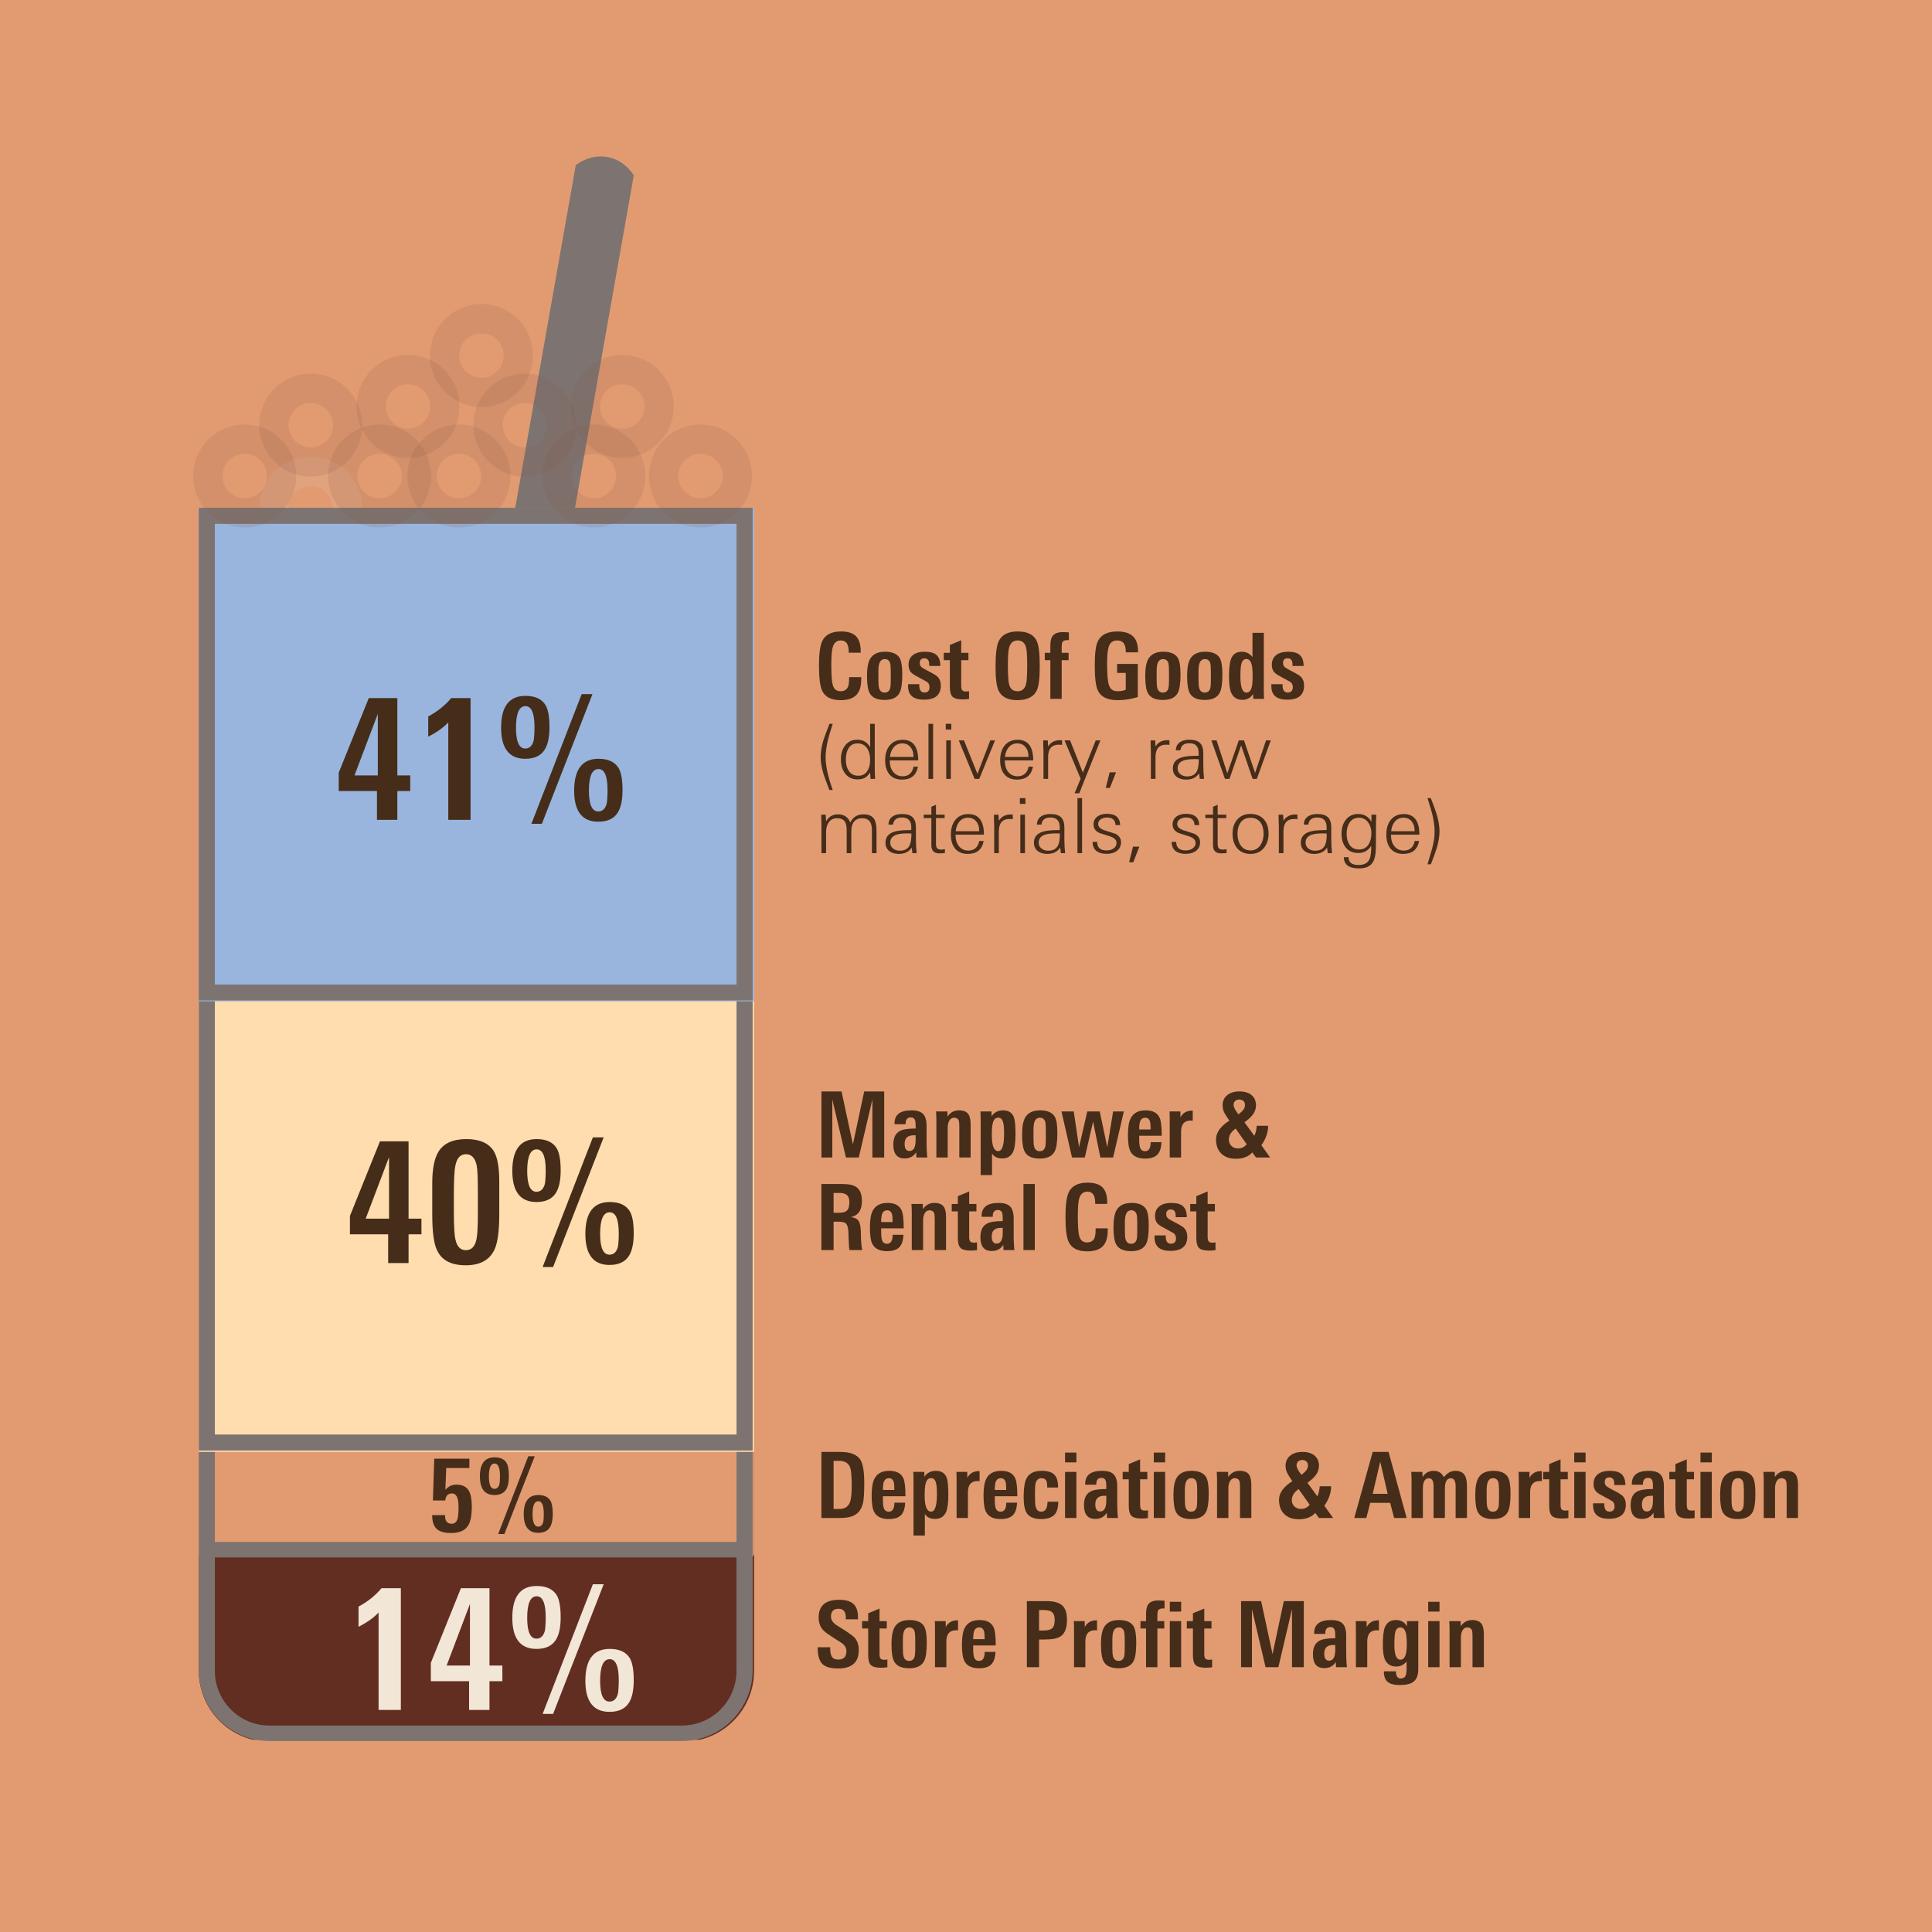 <svg xmlns="http://www.w3.org/2000/svg" xmlns:xlink="http://www.w3.org/1999/xlink" width="600" zoomAndPan="magnify" viewBox="0 0 450 450" height="600" preserveAspectRatio="xMidYMid meet" version="1.0"><defs><filter x="0%" y="0%" width="100%" height="100%" id="0b910b47a9"><feColorMatrix values="0 0 0 0 1 0 0 0 0 1 0 0 0 0 1 0 0 0 1 0" color-interpolation-filters="sRGB"/></filter><g/><clipPath id="cb77c09c9e"><path d="M 105 36 L 147.723 36 L 147.723 208 L 105 208 Z M 105 36 " clip-rule="nonzero"/></clipPath><clipPath id="7a411fe607"><path d="M 46.305 118.266 L 175.641 118.266 L 175.641 406 L 46.305 406 Z M 46.305 118.266 " clip-rule="nonzero"/></clipPath><clipPath id="96d5bc6b81"><path d="M 62.805 118.266 L 159.141 118.266 C 168.254 118.266 175.641 125.652 175.641 134.766 L 175.641 389.18 C 175.641 398.293 168.254 405.68 159.141 405.68 L 62.805 405.68 C 53.691 405.68 46.305 398.293 46.305 389.18 L 46.305 134.766 C 46.305 125.652 53.691 118.266 62.805 118.266 " clip-rule="nonzero"/></clipPath><clipPath id="746a870606"><path d="M 46.305 118.27 L 175.305 118.27 L 175.305 405.516 L 46.305 405.516 Z M 46.305 118.27 " clip-rule="nonzero"/></clipPath><clipPath id="b9c17b35df"><path d="M 62.762 118.27 L 158.848 118.27 C 167.934 118.27 175.305 125.652 175.305 134.758 L 175.305 389.02 C 175.305 398.129 167.934 405.512 158.848 405.512 L 62.762 405.512 C 53.672 405.512 46.305 398.129 46.305 389.02 L 46.305 134.758 C 46.305 125.652 53.672 118.27 62.762 118.27 " clip-rule="nonzero"/></clipPath><clipPath id="d91b2f804b"><path d="M 46.305 118.266 L 175.641 118.266 L 175.641 362.789 L 46.305 362.789 Z M 46.305 118.266 " clip-rule="nonzero"/></clipPath><clipPath id="c0c490da96"><path d="M 47.055 118.266 L 174.891 118.266 C 175.09 118.266 175.281 118.344 175.422 118.484 C 175.562 118.625 175.641 118.816 175.641 119.016 L 175.641 361.816 C 175.641 362.016 175.562 362.207 175.422 362.348 C 175.281 362.488 175.09 362.566 174.891 362.566 L 47.055 362.566 C 46.855 362.566 46.664 362.488 46.523 362.348 C 46.383 362.207 46.305 362.016 46.305 361.816 L 46.305 119.016 C 46.305 118.816 46.383 118.625 46.523 118.484 C 46.664 118.344 46.855 118.266 47.055 118.266 " clip-rule="nonzero"/></clipPath><clipPath id="7542aa8aed"><path d="M 46.305 118.273 L 175.305 118.273 L 175.305 362.766 L 46.305 362.766 Z M 46.305 118.273 " clip-rule="nonzero"/></clipPath><clipPath id="205cf3db4f"><path d="M 47.051 118.273 L 174.555 118.273 C 174.754 118.273 174.945 118.352 175.086 118.492 C 175.223 118.633 175.305 118.824 175.305 119.023 L 175.305 362.008 C 175.305 362.207 175.223 362.398 175.086 362.539 C 174.945 362.68 174.754 362.758 174.555 362.758 L 47.051 362.758 C 46.852 362.758 46.664 362.68 46.523 362.539 C 46.383 362.398 46.305 362.207 46.305 362.008 L 46.305 119.023 C 46.305 118.824 46.383 118.633 46.523 118.492 C 46.664 118.352 46.852 118.273 47.051 118.273 " clip-rule="nonzero"/></clipPath><mask id="0d65b6ab46"><g filter="url(#0b910b47a9)"><rect x="-45" width="540" fill="#000000" y="-45" height="540" fill-opacity="0.149"/></g></mask><clipPath id="03509651e7"><path d="M 28.375 28.398 L 52.375 28.398 L 52.375 52.398 L 28.375 52.398 Z M 28.375 28.398 " clip-rule="nonzero"/></clipPath><clipPath id="9ae2e0fe94"><path d="M 40.375 28.398 C 33.746 28.398 28.375 33.773 28.375 40.398 C 28.375 47.027 33.746 52.398 40.375 52.398 C 47 52.398 52.375 47.027 52.375 40.398 C 52.375 33.773 47 28.398 40.375 28.398 " clip-rule="nonzero"/></clipPath><clipPath id="91481001f7"><rect x="0" width="80" y="0" height="80"/></clipPath><clipPath id="83d256a487"><path d="M 46.305 122.609 L 175.641 122.609 L 175.641 338.168 L 46.305 338.168 Z M 46.305 122.609 " clip-rule="nonzero"/></clipPath><clipPath id="4868dc8cad"><path d="M 46.305 122.613 L 175.305 122.613 L 175.305 337.855 L 46.305 337.855 Z M 46.305 122.613 " clip-rule="nonzero"/></clipPath><clipPath id="bdf738ddb8"><path d="M 46.305 118.266 L 175.641 118.266 L 175.641 233.23 L 46.305 233.23 Z M 46.305 118.266 " clip-rule="nonzero"/></clipPath><clipPath id="728b0e847f"><path d="M 46.305 118.266 L 175.305 118.266 L 175.305 233.012 L 46.305 233.012 Z M 46.305 118.266 " clip-rule="nonzero"/></clipPath><mask id="62c8a316b2"><g filter="url(#0b910b47a9)"><rect x="-45" width="540" fill="#000000" y="-45" height="540" fill-opacity="0.149"/></g></mask><clipPath id="cec5cc8fc8"><path d="M 28.031 27.672 L 52.031 27.672 L 52.031 51.672 L 28.031 51.672 Z M 28.031 27.672 " clip-rule="nonzero"/></clipPath><clipPath id="93f5225645"><path d="M 40.031 27.672 C 33.406 27.672 28.031 33.043 28.031 39.672 C 28.031 46.301 33.406 51.672 40.031 51.672 C 46.66 51.672 52.031 46.301 52.031 39.672 C 52.031 33.043 46.66 27.672 40.031 27.672 " clip-rule="nonzero"/></clipPath><clipPath id="9f7ed9ee34"><rect x="0" width="80" y="0" height="80"/></clipPath><mask id="e59c8f7a62"><g filter="url(#0b910b47a9)"><rect x="-45" width="540" fill="#000000" y="-45" height="540" fill-opacity="0.149"/></g></mask><clipPath id="750b03fd41"><path d="M 28.414 27.879 L 52.414 27.879 L 52.414 51.879 L 28.414 51.879 Z M 28.414 27.879 " clip-rule="nonzero"/></clipPath><clipPath id="34a68d1587"><path d="M 40.414 27.879 C 33.789 27.879 28.414 33.254 28.414 39.879 C 28.414 46.508 33.789 51.879 40.414 51.879 C 47.043 51.879 52.414 46.508 52.414 39.879 C 52.414 33.254 47.043 27.879 40.414 27.879 " clip-rule="nonzero"/></clipPath><clipPath id="cd4f86afee"><rect x="0" width="80" y="0" height="80"/></clipPath><mask id="a65cb2d17b"><g filter="url(#0b910b47a9)"><rect x="-45" width="540" fill="#000000" y="-45" height="540" fill-opacity="0.149"/></g></mask><clipPath id="3968221a34"><path d="M 28 27.879 L 52 27.879 L 52 51.879 L 28 51.879 Z M 28 27.879 " clip-rule="nonzero"/></clipPath><clipPath id="0cb7507d8a"><path d="M 40 27.879 C 33.371 27.879 28 33.254 28 39.879 C 28 46.508 33.371 51.879 40 51.879 C 46.629 51.879 52 46.508 52 39.879 C 52 33.254 46.629 27.879 40 27.879 " clip-rule="nonzero"/></clipPath><clipPath id="905ee982f9"><rect x="0" width="80" y="0" height="80"/></clipPath><mask id="b7cc7f20fc"><g filter="url(#0b910b47a9)"><rect x="-45" width="540" fill="#000000" y="-45" height="540" fill-opacity="0.149"/></g></mask><clipPath id="6ae29f4f17"><path d="M 28.375 28.016 L 52.375 28.016 L 52.375 52.016 L 28.375 52.016 Z M 28.375 28.016 " clip-rule="nonzero"/></clipPath><clipPath id="9545fa5dcb"><path d="M 40.375 28.016 C 33.746 28.016 28.375 33.391 28.375 40.016 C 28.375 46.645 33.746 52.016 40.375 52.016 C 47 52.016 52.375 46.645 52.375 40.016 C 52.375 33.391 47 28.016 40.375 28.016 " clip-rule="nonzero"/></clipPath><clipPath id="5c73d72a1a"><rect x="0" width="80" y="0" height="80"/></clipPath><mask id="2c68d5b3fe"><g filter="url(#0b910b47a9)"><rect x="-45" width="540" fill="#000000" y="-45" height="540" fill-opacity="0.149"/></g></mask><clipPath id="afc126ce08"><path d="M 27.93 27.672 L 51.93 27.672 L 51.93 51.672 L 27.93 51.672 Z M 27.93 27.672 " clip-rule="nonzero"/></clipPath><clipPath id="ffdbac8bdc"><path d="M 39.93 27.672 C 33.301 27.672 27.93 33.043 27.93 39.672 C 27.93 46.301 33.301 51.672 39.93 51.672 C 46.555 51.672 51.93 46.301 51.93 39.672 C 51.93 33.043 46.555 27.672 39.93 27.672 " clip-rule="nonzero"/></clipPath><clipPath id="2f8e2cce3f"><rect x="0" width="80" y="0" height="80"/></clipPath><mask id="b43eb68aa8"><g filter="url(#0b910b47a9)"><rect x="-45" width="540" fill="#000000" y="-45" height="540" fill-opacity="0.149"/></g></mask><clipPath id="78f8b22061"><path d="M 28.312 27.879 L 52.312 27.879 L 52.312 51.879 L 28.312 51.879 Z M 28.312 27.879 " clip-rule="nonzero"/></clipPath><clipPath id="f905040ae6"><path d="M 40.312 27.879 C 33.684 27.879 28.312 33.254 28.312 39.879 C 28.312 46.508 33.684 51.879 40.312 51.879 C 46.938 51.879 52.312 46.508 52.312 39.879 C 52.312 33.254 46.938 27.879 40.312 27.879 " clip-rule="nonzero"/></clipPath><clipPath id="a70db63e8a"><rect x="0" width="80" y="0" height="80"/></clipPath><mask id="3cdc61aa53"><g filter="url(#0b910b47a9)"><rect x="-45" width="540" fill="#000000" y="-45" height="540" fill-opacity="0.149"/></g></mask><clipPath id="ba07931429"><path d="M 27.895 27.879 L 51.895 27.879 L 51.895 51.879 L 27.895 51.879 Z M 27.895 27.879 " clip-rule="nonzero"/></clipPath><clipPath id="e81591a63e"><path d="M 39.895 27.879 C 33.27 27.879 27.895 33.254 27.895 39.879 C 27.895 46.508 33.27 51.879 39.895 51.879 C 46.523 51.879 51.895 46.508 51.895 39.879 C 51.895 33.254 46.523 27.879 39.895 27.879 " clip-rule="nonzero"/></clipPath><clipPath id="194dcb72c6"><rect x="0" width="80" y="0" height="80"/></clipPath><mask id="b287c795e3"><g filter="url(#0b910b47a9)"><rect x="-45" width="540" fill="#000000" y="-45" height="540" fill-opacity="0.149"/></g></mask><clipPath id="390bc121d8"><path d="M 28.27 28.016 L 52.27 28.016 L 52.27 52.016 L 28.27 52.016 Z M 28.27 28.016 " clip-rule="nonzero"/></clipPath><clipPath id="17eed1b0e2"><path d="M 40.27 28.016 C 33.641 28.016 28.27 33.391 28.27 40.016 C 28.27 46.645 33.641 52.016 40.27 52.016 C 46.898 52.016 52.27 46.645 52.27 40.016 C 52.27 33.391 46.898 28.016 40.27 28.016 " clip-rule="nonzero"/></clipPath><clipPath id="fe94d76631"><rect x="0" width="80" y="0" height="80"/></clipPath><mask id="4ffd023448"><g filter="url(#0b910b47a9)"><rect x="-45" width="540" fill="#000000" y="-45" height="540" fill-opacity="0.149"/></g></mask><clipPath id="cbfba0a683"><path d="M 28.145 27.879 L 52.145 27.879 L 52.145 51.879 L 28.145 51.879 Z M 28.145 27.879 " clip-rule="nonzero"/></clipPath><clipPath id="f09328720c"><path d="M 40.145 27.879 C 33.516 27.879 28.145 33.254 28.145 39.879 C 28.145 46.508 33.516 51.879 40.145 51.879 C 46.77 51.879 52.145 46.508 52.145 39.879 C 52.145 33.254 46.77 27.879 40.145 27.879 " clip-rule="nonzero"/></clipPath><clipPath id="9ec73ea731"><rect x="0" width="80" y="0" height="80"/></clipPath><mask id="6a63d37356"><g filter="url(#0b910b47a9)"><rect x="-45" width="540" fill="#000000" y="-45" height="540" fill-opacity="0.149"/></g></mask><clipPath id="c7985c8109"><path d="M 28.145 27.809 L 52.145 27.809 L 52.145 51.809 L 28.145 51.809 Z M 28.145 27.809 " clip-rule="nonzero"/></clipPath><clipPath id="e88728dbde"><path d="M 40.145 27.809 C 33.516 27.809 28.145 33.18 28.145 39.809 C 28.145 46.434 33.516 51.809 40.145 51.809 C 46.77 51.809 52.145 46.434 52.145 39.809 C 52.145 33.18 46.77 27.809 40.145 27.809 " clip-rule="nonzero"/></clipPath><clipPath id="3f4d964d21"><rect x="0" width="80" y="0" height="80"/></clipPath></defs><rect x="-45" width="540" fill="#ffffff" y="-45" height="540" fill-opacity="1"/><rect x="-45" width="540" fill="#ffffff" y="-45" height="540" fill-opacity="1"/><rect x="-45" width="540" fill="#e29b71" y="-45" height="540" fill-opacity="1"/><g clip-path="url(#cb77c09c9e)"><path fill="#7d7471" d="M 118.586 205.211 C 118.285 205.512 115.508 208.242 111.402 207.602 C 107.043 206.961 105.203 203.121 105.074 202.82 C 114.738 148.039 124.445 93.258 134.105 38.477 C 134.492 38.137 137.656 35.742 141.801 36.641 C 145.52 37.453 147.316 40.355 147.617 40.867 C 137.91 95.691 128.25 150.43 118.586 205.211 Z M 118.586 205.211 " fill-opacity="1" fill-rule="nonzero"/></g><g clip-path="url(#7a411fe607)"><g clip-path="url(#96d5bc6b81)"><path fill="#622e21" d="M 46.305 118.266 L 175.641 118.266 L 175.641 405.23 L 46.305 405.23 Z M 46.305 118.266 " fill-opacity="1" fill-rule="nonzero"/></g></g><g clip-path="url(#746a870606)"><g clip-path="url(#b9c17b35df)"><path stroke-linecap="butt" transform="matrix(0.748, 0, 0, 0.75, 46.303, 118.268)" fill="none" stroke-linejoin="miter" d="M 22 0.002 L 150.441 0.002 C 162.586 0.002 172.439 9.851 172.439 21.998 L 172.439 361.194 C 172.439 373.346 162.586 383.195 150.441 383.195 L 22 383.195 C 9.85 383.195 0.002 373.346 0.002 361.194 L 0.002 21.998 C 0.002 9.851 9.85 0.002 22 0.002 " stroke="#7d7471" stroke-width="10" stroke-opacity="1" stroke-miterlimit="4"/></g></g><g clip-path="url(#d91b2f804b)"><g clip-path="url(#c0c490da96)"><path fill="#e29b71" d="M 46.305 118.266 L 175.641 118.266 L 175.641 362.789 L 46.305 362.789 Z M 46.305 118.266 " fill-opacity="1" fill-rule="nonzero"/></g></g><g clip-path="url(#7542aa8aed)"><g clip-path="url(#205cf3db4f)"><path stroke-linecap="butt" transform="matrix(0.748, 0, 0, 0.751, 46.303, 118.272)" fill="none" stroke-linejoin="miter" d="M 0.999 0.002 L 171.437 0.002 C 171.703 0.002 171.959 0.106 172.147 0.294 C 172.33 0.481 172.439 0.736 172.439 1.001 L 172.439 324.717 C 172.439 324.982 172.33 325.237 172.147 325.424 C 171.959 325.612 171.703 325.716 171.437 325.716 L 0.999 325.716 C 0.733 325.716 0.482 325.612 0.294 325.424 C 0.106 325.237 0.002 324.982 0.002 324.717 L 0.002 1.001 C 0.002 0.736 0.106 0.481 0.294 0.294 C 0.482 0.106 0.733 0.002 0.999 0.002 " stroke="#7d7471" stroke-width="10" stroke-opacity="1" stroke-miterlimit="4"/></g></g><g mask="url(#0d65b6ab46)"><g transform="matrix(1, 0, 0, 1, 32, 78)"><g clip-path="url(#91481001f7)"><g clip-path="url(#03509651e7)"><g clip-path="url(#9ae2e0fe94)"><path stroke-linecap="butt" transform="matrix(0.759, 0, 0, 0.759, 28.373, 28.4)" fill="none" stroke-linejoin="miter" d="M 15.815 -0.003 C 7.08 -0.003 0.002 7.08 0.002 15.81 C 0.002 24.545 7.08 31.622 15.815 31.622 C 24.545 31.622 31.627 24.545 31.627 15.81 C 31.627 7.08 24.545 -0.003 15.815 -0.003 " stroke="#e0d1c7" stroke-width="18" stroke-opacity="1" stroke-miterlimit="4"/></g></g></g></g></g><g clip-path="url(#83d256a487)"><path fill="#ffddaf" d="M 46.305 122.609 L 175.641 122.609 L 175.641 338.844 L 46.305 338.844 Z M 46.305 122.609 " fill-opacity="1" fill-rule="nonzero"/></g><g clip-path="url(#4868dc8cad)"><path stroke-linecap="butt" transform="matrix(0.748, 0, 0, 0.749, 46.303, 122.613)" fill="none" stroke-linejoin="miter" d="M 0.002 0 L 172.439 0 L 172.439 287.396 L 0.002 287.396 L 0.002 0 " stroke="#7d7471" stroke-width="10" stroke-opacity="1" stroke-miterlimit="4"/></g><g clip-path="url(#bdf738ddb8)"><path fill="#99b5de" d="M 46.305 118.266 L 175.641 118.266 L 175.641 233.453 L 46.305 233.453 Z M 46.305 118.266 " fill-opacity="1" fill-rule="nonzero"/></g><g clip-path="url(#728b0e847f)"><path stroke-linecap="butt" transform="matrix(0.748, 0, 0, 0.749, 46.303, 118.266)" fill="none" stroke-linejoin="miter" d="M 0.002 -0 L 172.439 -0 L 172.439 153.276 L 0.002 153.276 L 0.002 -0 " stroke="#7d7471" stroke-width="10" stroke-opacity="1" stroke-miterlimit="4"/></g><g mask="url(#62c8a316b2)"><g transform="matrix(1, 0, 0, 1, 55, 55)"><g clip-path="url(#9f7ed9ee34)"><g clip-path="url(#cec5cc8fc8)"><g clip-path="url(#93f5225645)"><path stroke-linecap="butt" transform="matrix(0.759, 0, 0, 0.759, 28.032, 27.672)" fill="none" stroke-linejoin="miter" d="M 15.811 -0 C 7.081 -0 -0.001 7.077 -0.001 15.812 C -0.001 24.547 7.081 31.625 15.811 31.625 C 24.546 31.625 31.624 24.547 31.624 15.812 C 31.624 7.077 24.546 -0 15.811 -0 " stroke="#845043" stroke-width="18" stroke-opacity="1" stroke-miterlimit="4"/></g></g></g></g></g><g mask="url(#e59c8f7a62)"><g transform="matrix(1, 0, 0, 1, 48, 71)"><g clip-path="url(#cd4f86afee)"><g clip-path="url(#750b03fd41)"><g clip-path="url(#34a68d1587)"><path stroke-linecap="butt" transform="matrix(0.759, 0, 0, 0.759, 28.415, 27.881)" fill="none" stroke-linejoin="miter" d="M 15.811 -0.003 C 7.081 -0.003 -0.001 7.08 -0.001 15.81 C -0.001 24.545 7.081 31.622 15.811 31.622 C 24.546 31.622 31.624 24.545 31.624 15.81 C 31.624 7.08 24.546 -0.003 15.811 -0.003 " stroke="#845043" stroke-width="18" stroke-opacity="1" stroke-miterlimit="4"/></g></g></g></g></g><g mask="url(#a65cb2d17b)"><g transform="matrix(1, 0, 0, 1, 17, 71)"><g clip-path="url(#905ee982f9)"><g clip-path="url(#3968221a34)"><g clip-path="url(#0cb7507d8a)"><path stroke-linecap="butt" transform="matrix(0.759, 0, 0, 0.759, 28, 27.881)" fill="none" stroke-linejoin="miter" d="M 15.812 -0.003 C 7.078 -0.003 -0 7.08 -0 15.81 C -0 24.545 7.078 31.622 15.812 31.622 C 24.547 31.622 31.625 24.545 31.625 15.81 C 31.625 7.08 24.547 -0.003 15.812 -0.003 " stroke="#845043" stroke-width="18" stroke-opacity="1" stroke-miterlimit="4"/></g></g></g></g></g><g mask="url(#b7cc7f20fc)"><g transform="matrix(1, 0, 0, 1, 32, 59)"><g clip-path="url(#5c73d72a1a)"><g clip-path="url(#6ae29f4f17)"><g clip-path="url(#9545fa5dcb)"><path stroke-linecap="butt" transform="matrix(0.759, 0, 0, 0.759, 28.373, 28.017)" fill="none" stroke-linejoin="miter" d="M 15.815 -0.001 C 7.08 -0.001 0.002 7.081 0.002 15.811 C 0.002 24.546 7.08 31.624 15.815 31.624 C 24.545 31.624 31.627 24.546 31.627 15.811 C 31.627 7.081 24.545 -0.001 15.815 -0.001 " stroke="#845043" stroke-width="18" stroke-opacity="1" stroke-miterlimit="4"/></g></g></g></g></g><g mask="url(#2c68d5b3fe)"><g transform="matrix(1, 0, 0, 1, 105, 55)"><g clip-path="url(#2f8e2cce3f)"><g clip-path="url(#afc126ce08)"><g clip-path="url(#ffdbac8bdc)"><path stroke-linecap="butt" transform="matrix(0.759, 0, 0, 0.759, 27.929, 27.672)" fill="none" stroke-linejoin="miter" d="M 15.814 -0 C 7.079 -0 0.001 7.077 0.001 15.812 C 0.001 24.547 7.079 31.625 15.814 31.625 C 24.544 31.625 31.626 24.547 31.626 15.812 C 31.626 7.077 24.544 -0 15.814 -0 " stroke="#845043" stroke-width="18" stroke-opacity="1" stroke-miterlimit="4"/></g></g></g></g></g><g mask="url(#b43eb68aa8)"><g transform="matrix(1, 0, 0, 1, 98, 71)"><g clip-path="url(#a70db63e8a)"><g clip-path="url(#78f8b22061)"><g clip-path="url(#f905040ae6)"><path stroke-linecap="butt" transform="matrix(0.759, 0, 0, 0.759, 28.311, 27.881)" fill="none" stroke-linejoin="miter" d="M 15.814 -0.003 C 7.079 -0.003 0.001 7.08 0.001 15.81 C 0.001 24.545 7.079 31.622 15.814 31.622 C 24.544 31.622 31.626 24.545 31.626 15.81 C 31.626 7.08 24.544 -0.003 15.814 -0.003 " stroke="#845043" stroke-width="18" stroke-opacity="1" stroke-miterlimit="4"/></g></g></g></g></g><g mask="url(#3cdc61aa53)"><g transform="matrix(1, 0, 0, 1, 67, 71)"><g clip-path="url(#194dcb72c6)"><g clip-path="url(#ba07931429)"><g clip-path="url(#e81591a63e)"><path stroke-linecap="butt" transform="matrix(0.759, 0, 0, 0.759, 27.896, 27.881)" fill="none" stroke-linejoin="miter" d="M 15.81 -0.003 C 7.08 -0.003 -0.002 7.08 -0.002 15.81 C -0.002 24.545 7.08 31.622 15.81 31.622 C 24.545 31.622 31.623 24.545 31.623 15.81 C 31.623 7.08 24.545 -0.003 15.81 -0.003 " stroke="#845043" stroke-width="18" stroke-opacity="1" stroke-miterlimit="4"/></g></g></g></g></g><g mask="url(#b287c795e3)"><g transform="matrix(1, 0, 0, 1, 82, 59)"><g clip-path="url(#fe94d76631)"><g clip-path="url(#390bc121d8)"><g clip-path="url(#17eed1b0e2)"><path stroke-linecap="butt" transform="matrix(0.759, 0, 0, 0.759, 28.27, 28.017)" fill="none" stroke-linejoin="miter" d="M 15.812 -0.001 C 7.077 -0.001 -0 7.081 -0 15.811 C -0 24.546 7.077 31.624 15.812 31.624 C 24.547 31.624 31.625 24.546 31.625 15.811 C 31.625 7.081 24.547 -0.001 15.812 -0.001 " stroke="#845043" stroke-width="18" stroke-opacity="1" stroke-miterlimit="4"/></g></g></g></g></g><g mask="url(#4ffd023448)"><g transform="matrix(1, 0, 0, 1, 123, 71)"><g clip-path="url(#9ec73ea731)"><g clip-path="url(#cbfba0a683)"><g clip-path="url(#f09328720c)"><path stroke-linecap="butt" transform="matrix(0.759, 0, 0, 0.759, 28.143, 27.881)" fill="none" stroke-linejoin="miter" d="M 15.815 -0.003 C 7.08 -0.003 0.002 7.08 0.002 15.81 C 0.002 24.545 7.08 31.622 15.815 31.622 C 24.545 31.622 31.627 24.545 31.627 15.81 C 31.627 7.08 24.545 -0.003 15.815 -0.003 " stroke="#845043" stroke-width="18" stroke-opacity="1" stroke-miterlimit="4"/></g></g></g></g></g><g mask="url(#6a63d37356)"><g transform="matrix(1, 0, 0, 1, 72, 43)"><g clip-path="url(#3f4d964d21)"><g clip-path="url(#c7985c8109)"><g clip-path="url(#e88728dbde)"><path stroke-linecap="butt" transform="matrix(0.759, 0, 0, 0.759, 28.143, 27.808)" fill="none" stroke-linejoin="miter" d="M 15.814 0.001 C 7.079 0.001 0.002 7.079 0.002 15.814 C 0.002 24.543 7.079 31.626 15.814 31.626 C 24.544 31.626 31.627 24.543 31.627 15.814 C 31.627 7.079 24.544 0.001 15.814 0.001 " stroke="#845043" stroke-width="18" stroke-opacity="1" stroke-miterlimit="4"/></g></g></g></g></g><g fill="#452d1a" fill-opacity="1"><g transform="translate(77.582, 190.955)"><g><path d="M 10.422 -24.688 L 4.984 -10.344 L 10.422 -10.344 Z M 14.969 -6.703 L 14.969 0 L 10.219 0 L 10.219 -6.703 L 1.312 -6.703 L 1.312 -10.984 L 8.312 -28.359 L 14.969 -28.359 L 14.969 -10.344 L 17.969 -10.344 L 17.969 -6.703 Z M 14.969 -6.703 "/></g></g></g><g fill="#452d1a" fill-opacity="1"><g transform="translate(96.43, 190.955)"><g><path d="M 7.984 0 L 7.984 -22.688 C 6.816 -21.457 5.258 -20.352 3.312 -19.375 L 3.312 -24.078 C 4.32 -24.609 5.273 -25.227 6.172 -25.938 C 7.066 -26.645 7.898 -27.453 8.672 -28.359 L 13.172 -28.359 L 13.172 0 Z M 7.984 0 "/></g></g></g><g fill="#452d1a" fill-opacity="1"><g transform="translate(115.278, 190.955)"><g><path d="M 9.219 -21.562 C 9.219 -24.844 8.516 -26.484 7.109 -26.484 C 5.641 -26.484 4.906 -24.805 4.906 -21.453 C 4.906 -18.223 5.625 -16.609 7.062 -16.609 C 8.051 -16.609 8.707 -17.234 9.031 -18.484 C 9.082 -18.785 9.125 -19.188 9.156 -19.688 C 9.195 -20.195 9.219 -20.82 9.219 -21.562 Z M 26.234 -6.906 C 26.234 -10.188 25.531 -11.828 24.125 -11.828 C 22.633 -11.828 21.891 -10.148 21.891 -6.797 C 21.891 -3.566 22.617 -1.953 24.078 -1.953 C 25.066 -1.953 25.723 -2.578 26.047 -3.828 C 26.098 -4.117 26.141 -4.52 26.172 -5.031 C 26.211 -5.539 26.234 -6.164 26.234 -6.906 Z M 12.703 -21.562 C 12.703 -19.332 12.352 -17.629 11.656 -16.453 C 10.781 -14.961 9.25 -14.219 7.062 -14.219 C 3.312 -14.219 1.438 -16.641 1.438 -21.484 C 1.438 -26.41 3.328 -28.875 7.109 -28.875 C 9.422 -28.875 11.004 -28.113 11.859 -26.594 C 12.422 -25.562 12.703 -23.883 12.703 -21.562 Z M 10.938 0.922 L 8.5 0.922 L 20.203 -29.281 L 22.719 -29.281 Z M 29.719 -6.906 C 29.719 -4.664 29.367 -2.961 28.672 -1.797 C 27.797 -0.305 26.266 0.438 24.078 0.438 C 20.328 0.438 18.453 -1.973 18.453 -6.797 C 18.453 -11.742 20.344 -14.219 24.125 -14.219 C 26.438 -14.219 28.02 -13.457 28.875 -11.938 C 29.438 -10.906 29.719 -9.227 29.719 -6.906 Z M 29.719 -6.906 "/></g></g></g><g fill="#452d1a" fill-opacity="1"><g transform="translate(80.193, 294.193)"><g><path d="M 10.422 -24.688 L 4.984 -10.344 L 10.422 -10.344 Z M 14.969 -6.703 L 14.969 0 L 10.219 0 L 10.219 -6.703 L 1.312 -6.703 L 1.312 -10.984 L 8.312 -28.359 L 14.969 -28.359 L 14.969 -10.344 L 17.969 -10.344 L 17.969 -6.703 Z M 14.969 -6.703 "/></g></g></g><g fill="#452d1a" fill-opacity="1"><g transform="translate(99.041, 294.193)"><g><path d="M 12.266 -15.969 C 12.266 -17.727 12.242 -19.172 12.203 -20.297 C 12.16 -21.43 12.086 -22.254 11.984 -22.766 C 11.609 -24.492 10.781 -25.359 9.5 -25.359 C 8.195 -25.359 7.375 -24.477 7.031 -22.719 C 6.789 -21.633 6.672 -19.383 6.672 -15.969 L 6.672 -11.906 C 6.672 -8.707 6.789 -6.586 7.031 -5.547 C 7.375 -3.848 8.188 -3 9.469 -3 C 10.77 -3 11.594 -3.848 11.938 -5.547 C 12.156 -6.535 12.266 -8.613 12.266 -11.781 Z M 17.25 -11.469 C 17.25 -7.5 16.879 -4.727 16.141 -3.156 C 15.016 -0.707 12.773 0.516 9.422 0.516 C 6.047 0.516 3.82 -0.656 2.75 -3 C 2.008 -4.508 1.641 -7.266 1.641 -11.266 L 1.641 -18.609 C 1.641 -21.91 2.117 -24.348 3.078 -25.922 C 4.273 -27.891 6.441 -28.875 9.578 -28.875 C 12.641 -28.875 14.758 -27.957 15.938 -26.125 C 16.812 -24.707 17.25 -22.348 17.25 -19.047 Z M 17.25 -11.469 "/></g></g></g><g fill="#452d1a" fill-opacity="1"><g transform="translate(117.889, 294.193)"><g><path d="M 9.219 -21.562 C 9.219 -24.844 8.516 -26.484 7.109 -26.484 C 5.641 -26.484 4.906 -24.805 4.906 -21.453 C 4.906 -18.223 5.625 -16.609 7.062 -16.609 C 8.051 -16.609 8.707 -17.234 9.031 -18.484 C 9.082 -18.785 9.125 -19.188 9.156 -19.688 C 9.195 -20.195 9.219 -20.82 9.219 -21.562 Z M 26.234 -6.906 C 26.234 -10.188 25.531 -11.828 24.125 -11.828 C 22.633 -11.828 21.891 -10.148 21.891 -6.797 C 21.891 -3.566 22.617 -1.953 24.078 -1.953 C 25.066 -1.953 25.723 -2.578 26.047 -3.828 C 26.098 -4.117 26.141 -4.52 26.172 -5.031 C 26.211 -5.539 26.234 -6.164 26.234 -6.906 Z M 12.703 -21.562 C 12.703 -19.332 12.352 -17.629 11.656 -16.453 C 10.781 -14.961 9.25 -14.219 7.062 -14.219 C 3.312 -14.219 1.438 -16.641 1.438 -21.484 C 1.438 -26.41 3.328 -28.875 7.109 -28.875 C 9.422 -28.875 11.004 -28.113 11.859 -26.594 C 12.422 -25.562 12.703 -23.883 12.703 -21.562 Z M 10.938 0.922 L 8.5 0.922 L 20.203 -29.281 L 22.719 -29.281 Z M 29.719 -6.906 C 29.719 -4.664 29.367 -2.961 28.672 -1.797 C 27.797 -0.305 26.266 0.438 24.078 0.438 C 20.328 0.438 18.453 -1.973 18.453 -6.797 C 18.453 -11.742 20.344 -14.219 24.125 -14.219 C 26.438 -14.219 28.02 -13.457 28.875 -11.938 C 29.438 -10.906 29.719 -9.227 29.719 -6.906 Z M 29.719 -6.906 "/></g></g></g><g fill="#452d1a" fill-opacity="1"><g transform="translate(99.613, 356.754)"><g><path d="M 10.281 -5.922 C 10.281 -3.797 9.988 -2.289 9.406 -1.406 C 8.688 -0.258 7.375 0.312 5.469 0.312 C 3.977 0.312 2.891 0.023 2.203 -0.547 C 1.43 -1.191 1.047 -2.297 1.047 -3.859 L 4.047 -3.859 C 4.016 -2.516 4.52 -1.844 5.562 -1.844 C 6.258 -1.844 6.723 -2.219 6.953 -2.969 C 7.109 -3.5 7.188 -4.457 7.188 -5.844 C 7.188 -7.883 6.676 -8.906 5.656 -8.906 C 4.727 -8.906 4.207 -8.359 4.094 -7.266 L 1.219 -7.266 L 1.531 -17 L 9.719 -17 L 9.719 -14.828 L 4.328 -14.828 L 4.125 -9.797 C 4.539 -10.191 4.914 -10.477 5.25 -10.656 C 5.645 -10.852 6.145 -10.953 6.75 -10.953 C 8.113 -10.953 9.07 -10.457 9.625 -9.469 C 10.062 -8.664 10.281 -7.484 10.281 -5.922 Z M 10.281 -5.922 "/></g></g></g><g fill="#452d1a" fill-opacity="1"><g transform="translate(110.922, 356.754)"><g><path d="M 5.531 -12.938 C 5.531 -14.895 5.109 -15.875 4.266 -15.875 C 3.391 -15.875 2.953 -14.867 2.953 -12.859 C 2.953 -10.93 3.379 -9.969 4.234 -9.969 C 4.828 -9.969 5.219 -10.344 5.406 -11.094 C 5.445 -11.27 5.477 -11.508 5.5 -11.812 C 5.52 -12.113 5.531 -12.488 5.531 -12.938 Z M 15.734 -4.141 C 15.734 -6.109 15.312 -7.094 14.469 -7.094 C 13.57 -7.094 13.125 -6.086 13.125 -4.078 C 13.125 -2.141 13.562 -1.172 14.438 -1.172 C 15.031 -1.172 15.426 -1.547 15.625 -2.297 C 15.656 -2.473 15.68 -2.711 15.703 -3.016 C 15.723 -3.316 15.734 -3.691 15.734 -4.141 Z M 7.609 -12.938 C 7.609 -11.594 7.406 -10.57 7 -9.875 C 6.469 -8.977 5.547 -8.531 4.234 -8.531 C 1.984 -8.531 0.859 -9.984 0.859 -12.891 C 0.859 -15.836 1.992 -17.312 4.266 -17.312 C 5.648 -17.312 6.598 -16.859 7.109 -15.953 C 7.441 -15.328 7.609 -14.32 7.609 -12.938 Z M 6.562 0.547 L 5.109 0.547 L 12.125 -17.562 L 13.625 -17.562 Z M 17.828 -4.141 C 17.828 -2.797 17.617 -1.773 17.203 -1.078 C 16.672 -0.18 15.75 0.266 14.438 0.266 C 12.188 0.266 11.062 -1.18 11.062 -4.078 C 11.062 -7.047 12.195 -8.531 14.469 -8.531 C 15.852 -8.531 16.801 -8.07 17.312 -7.156 C 17.656 -6.539 17.828 -5.535 17.828 -4.141 Z M 17.828 -4.141 "/></g></g></g><g fill="#f2e6d6" fill-opacity="1"><g transform="translate(80.193, 398.283)"><g><path d="M 7.984 0 L 7.984 -22.688 C 6.816 -21.457 5.258 -20.352 3.312 -19.375 L 3.312 -24.078 C 4.32 -24.609 5.273 -25.227 6.172 -25.938 C 7.066 -26.645 7.898 -27.453 8.672 -28.359 L 13.172 -28.359 L 13.172 0 Z M 7.984 0 "/></g></g></g><g fill="#f2e6d6" fill-opacity="1"><g transform="translate(99.041, 398.283)"><g><path d="M 10.422 -24.688 L 4.984 -10.344 L 10.422 -10.344 Z M 14.969 -6.703 L 14.969 0 L 10.219 0 L 10.219 -6.703 L 1.312 -6.703 L 1.312 -10.984 L 8.312 -28.359 L 14.969 -28.359 L 14.969 -10.344 L 17.969 -10.344 L 17.969 -6.703 Z M 14.969 -6.703 "/></g></g></g><g fill="#f2e6d6" fill-opacity="1"><g transform="translate(117.889, 398.283)"><g><path d="M 9.219 -21.562 C 9.219 -24.844 8.516 -26.484 7.109 -26.484 C 5.641 -26.484 4.906 -24.805 4.906 -21.453 C 4.906 -18.223 5.625 -16.609 7.062 -16.609 C 8.051 -16.609 8.707 -17.234 9.031 -18.484 C 9.082 -18.785 9.125 -19.188 9.156 -19.688 C 9.195 -20.195 9.219 -20.82 9.219 -21.562 Z M 26.234 -6.906 C 26.234 -10.188 25.531 -11.828 24.125 -11.828 C 22.633 -11.828 21.891 -10.148 21.891 -6.797 C 21.891 -3.566 22.617 -1.953 24.078 -1.953 C 25.066 -1.953 25.723 -2.578 26.047 -3.828 C 26.098 -4.117 26.141 -4.52 26.172 -5.031 C 26.211 -5.539 26.234 -6.164 26.234 -6.906 Z M 12.703 -21.562 C 12.703 -19.332 12.352 -17.629 11.656 -16.453 C 10.781 -14.961 9.25 -14.219 7.062 -14.219 C 3.312 -14.219 1.438 -16.641 1.438 -21.484 C 1.438 -26.41 3.328 -28.875 7.109 -28.875 C 9.422 -28.875 11.004 -28.113 11.859 -26.594 C 12.422 -25.562 12.703 -23.883 12.703 -21.562 Z M 10.938 0.922 L 8.5 0.922 L 20.203 -29.281 L 22.719 -29.281 Z M 29.719 -6.906 C 29.719 -4.664 29.367 -2.961 28.672 -1.797 C 27.797 -0.305 26.266 0.438 24.078 0.438 C 20.328 0.438 18.453 -1.973 18.453 -6.797 C 18.453 -11.742 20.344 -14.219 24.125 -14.219 C 26.438 -14.219 28.02 -13.457 28.875 -11.938 C 29.438 -10.906 29.719 -9.227 29.719 -6.906 Z M 29.719 -6.906 "/></g></g></g><g fill="#452d1a" fill-opacity="1"><g transform="translate(189.803, 162.783)"><g><path d="M 10.797 -4.594 C 10.797 -2.895 10.406 -1.656 9.625 -0.875 C 8.844 -0.094 7.633 0.297 6 0.297 C 3.832 0.297 2.398 -0.426 1.703 -1.875 C 1.203 -2.906 0.953 -4.859 0.953 -7.734 C 0.953 -10.473 1.203 -12.375 1.703 -13.438 C 2.398 -14.945 3.867 -15.703 6.109 -15.703 C 7.703 -15.703 8.859 -15.332 9.578 -14.594 C 10.305 -13.852 10.672 -12.688 10.672 -11.094 L 10.672 -10.75 L 7.875 -10.75 L 7.875 -11.031 C 7.875 -12.75 7.266 -13.609 6.047 -13.609 C 5.117 -13.609 4.492 -13.102 4.172 -12.094 C 3.941 -11.375 3.828 -10 3.828 -7.969 C 3.828 -5.562 3.941 -3.977 4.172 -3.219 C 4.441 -2.258 5.039 -1.781 5.969 -1.781 C 6.77 -1.781 7.336 -2.094 7.672 -2.719 C 7.867 -3.164 7.969 -3.828 7.969 -4.703 L 7.969 -5.062 L 10.797 -5.062 Z M 10.797 -4.594 "/></g></g></g><g fill="#452d1a" fill-opacity="1"><g transform="translate(201.176, 162.783)"><g><path d="M 6.297 -6.438 C 6.297 -7.344 6.242 -7.988 6.141 -8.375 C 5.93 -8.969 5.523 -9.266 4.922 -9.266 C 4.285 -9.266 3.852 -8.914 3.625 -8.219 C 3.488 -7.812 3.422 -7.203 3.422 -6.391 L 3.422 -4.266 C 3.422 -3.441 3.477 -2.844 3.594 -2.469 C 3.789 -1.801 4.223 -1.469 4.891 -1.469 C 5.516 -1.469 5.93 -1.781 6.141 -2.406 C 6.242 -2.75 6.297 -3.32 6.297 -4.125 Z M 8.984 -5.688 C 8.984 -3.625 8.77 -2.191 8.344 -1.391 C 7.758 -0.297 6.609 0.25 4.891 0.25 C 3.129 0.25 1.961 -0.273 1.391 -1.328 C 0.973 -2.078 0.766 -3.414 0.766 -5.344 C 0.766 -7.133 1 -8.445 1.469 -9.281 C 2.102 -10.414 3.27 -10.984 4.969 -10.984 C 6.656 -10.984 7.789 -10.492 8.375 -9.516 C 8.781 -8.805 8.984 -7.531 8.984 -5.688 Z M 8.984 -5.688 "/></g></g></g><g fill="#452d1a" fill-opacity="1"><g transform="translate(210.93, 162.783)"><g><path d="M 8.203 -3.109 C 8.203 -0.91 6.891 0.188 4.266 0.188 C 1.848 0.188 0.617 -0.828 0.578 -2.859 L 0.578 -3.422 L 3.188 -3.422 L 3.188 -3.094 C 3.207 -2.02 3.609 -1.484 4.391 -1.484 C 5.18 -1.484 5.578 -1.906 5.578 -2.75 C 5.578 -3.219 5.414 -3.594 5.094 -3.875 C 4.988 -3.945 4.797 -4.062 4.516 -4.219 C 4.242 -4.375 3.879 -4.57 3.422 -4.812 C 2.891 -5.094 2.445 -5.336 2.094 -5.547 C 1.75 -5.766 1.5 -5.953 1.344 -6.109 C 0.906 -6.535 0.688 -7.145 0.688 -7.938 C 0.688 -8.969 1.062 -9.75 1.812 -10.281 C 2.469 -10.75 3.352 -10.984 4.469 -10.984 C 5.75 -10.984 6.672 -10.719 7.234 -10.188 C 7.805 -9.664 8.094 -8.828 8.094 -7.672 L 5.5 -7.672 L 5.5 -8.219 C 5.438 -9.039 5.055 -9.453 4.359 -9.453 C 3.648 -9.453 3.297 -9.078 3.297 -8.328 C 3.297 -7.891 3.488 -7.535 3.875 -7.266 C 3.945 -7.203 4.117 -7.098 4.391 -6.953 C 4.672 -6.805 5.062 -6.598 5.562 -6.328 C 6.539 -5.828 7.188 -5.422 7.5 -5.109 C 7.969 -4.609 8.203 -3.941 8.203 -3.109 Z M 8.203 -3.109 "/></g></g></g><g fill="#452d1a" fill-opacity="1"><g transform="translate(219.662, 162.783)"><g><path d="M 6.047 0.016 C 5.848 0.047 5.625 0.07 5.375 0.094 C 5.125 0.113 4.852 0.125 4.562 0.125 C 3.438 0.125 2.656 -0.078 2.219 -0.484 C 1.789 -0.891 1.578 -1.664 1.578 -2.812 L 1.578 -9.016 L 0.156 -9.016 L 0.156 -10.734 L 1.578 -10.734 L 1.578 -12.562 L 4.219 -13.656 L 4.219 -10.734 L 5.906 -10.734 L 5.906 -9.016 L 4.219 -9.016 L 4.219 -3.188 C 4.219 -2.633 4.281 -2.27 4.406 -2.094 C 4.562 -1.844 4.867 -1.719 5.328 -1.719 C 5.461 -1.738 5.703 -1.758 6.047 -1.781 Z M 6.047 0.016 "/></g></g></g><g fill="#452d1a" fill-opacity="1"><g transform="translate(225.902, 162.783)"><g/></g></g><g fill="#452d1a" fill-opacity="1"><g transform="translate(230.928, 162.783)"><g><path d="M 8.328 -7.906 C 8.328 -10 8.234 -11.367 8.047 -12.016 C 7.766 -13.078 7.113 -13.609 6.094 -13.609 C 5.082 -13.609 4.422 -13.047 4.109 -11.922 C 3.922 -11.242 3.828 -9.867 3.828 -7.797 C 3.828 -5.555 3.926 -4.07 4.125 -3.344 C 4.395 -2.301 5.051 -1.781 6.094 -1.781 C 7.102 -1.781 7.754 -2.316 8.047 -3.391 C 8.234 -4.066 8.328 -5.57 8.328 -7.906 Z M 11.25 -7.5 C 11.25 -4.77 11.016 -2.914 10.547 -1.938 C 9.816 -0.445 8.301 0.297 6 0.297 C 3.812 0.297 2.363 -0.441 1.656 -1.922 C 1.188 -2.91 0.953 -4.758 0.953 -7.469 C 0.953 -10.363 1.188 -12.328 1.656 -13.359 C 2.363 -14.922 3.844 -15.703 6.094 -15.703 C 8.406 -15.703 9.898 -14.941 10.578 -13.422 C 11.023 -12.484 11.25 -10.508 11.25 -7.5 Z M 11.25 -7.5 "/></g></g></g><g fill="#452d1a" fill-opacity="1"><g transform="translate(243.131, 162.783)"><g><path d="M 5.828 -13.672 C 5.773 -13.68 5.691 -13.688 5.578 -13.688 C 4.992 -13.688 4.609 -13.578 4.422 -13.359 C 4.242 -13.141 4.156 -12.711 4.156 -12.078 L 4.156 -10.734 L 5.766 -10.734 L 5.766 -9.016 L 4.156 -9.016 L 4.156 0 L 1.516 0 L 1.516 -9.016 L 0.219 -9.016 L 0.219 -10.734 L 1.516 -10.734 L 1.516 -12.422 C 1.516 -13.453 1.695 -14.207 2.062 -14.688 C 2.5 -15.258 3.281 -15.547 4.406 -15.547 C 4.844 -15.547 5.316 -15.523 5.828 -15.484 Z M 5.828 -13.672 "/></g></g></g><g fill="#452d1a" fill-opacity="1"><g transform="translate(249.009, 162.783)"><g/></g></g><g fill="#452d1a" fill-opacity="1"><g transform="translate(254.036, 162.783)"><g><path d="M 8.172 -10.844 L 8.172 -11.094 C 8.172 -12.77 7.516 -13.609 6.203 -13.609 C 5.172 -13.609 4.504 -13.113 4.203 -12.125 C 3.953 -11.395 3.828 -10.098 3.828 -8.234 C 3.828 -5.672 3.977 -3.977 4.281 -3.156 C 4.594 -2.238 5.242 -1.781 6.234 -1.781 C 6.973 -1.781 7.617 -1.895 8.172 -2.125 L 8.172 -6.047 L 6.156 -6.047 L 6.156 -8.141 L 10.984 -8.141 L 10.984 -0.422 C 9.398 0.055 7.836 0.297 6.297 0.297 C 3.93 0.297 2.395 -0.441 1.688 -1.922 C 1.195 -2.898 0.953 -4.875 0.953 -7.844 C 0.953 -10.562 1.188 -12.41 1.656 -13.391 C 2.383 -14.93 3.898 -15.703 6.203 -15.703 C 7.828 -15.703 9.035 -15.332 9.828 -14.594 C 10.629 -13.863 11.031 -12.691 11.031 -11.078 L 11.031 -10.844 Z M 8.172 -10.844 "/></g></g></g><g fill="#452d1a" fill-opacity="1"><g transform="translate(265.983, 162.783)"><g><path d="M 6.297 -6.438 C 6.297 -7.344 6.242 -7.988 6.141 -8.375 C 5.93 -8.969 5.523 -9.266 4.922 -9.266 C 4.285 -9.266 3.852 -8.914 3.625 -8.219 C 3.488 -7.812 3.422 -7.203 3.422 -6.391 L 3.422 -4.266 C 3.422 -3.441 3.477 -2.844 3.594 -2.469 C 3.789 -1.801 4.223 -1.469 4.891 -1.469 C 5.516 -1.469 5.93 -1.781 6.141 -2.406 C 6.242 -2.75 6.297 -3.32 6.297 -4.125 Z M 8.984 -5.688 C 8.984 -3.625 8.77 -2.191 8.344 -1.391 C 7.758 -0.297 6.609 0.25 4.891 0.25 C 3.129 0.25 1.961 -0.273 1.391 -1.328 C 0.973 -2.078 0.766 -3.414 0.766 -5.344 C 0.766 -7.133 1 -8.445 1.469 -9.281 C 2.102 -10.414 3.27 -10.984 4.969 -10.984 C 6.656 -10.984 7.789 -10.492 8.375 -9.516 C 8.781 -8.805 8.984 -7.531 8.984 -5.688 Z M 8.984 -5.688 "/></g></g></g><g fill="#452d1a" fill-opacity="1"><g transform="translate(275.737, 162.783)"><g><path d="M 6.297 -6.438 C 6.297 -7.344 6.242 -7.988 6.141 -8.375 C 5.93 -8.969 5.523 -9.266 4.922 -9.266 C 4.285 -9.266 3.852 -8.914 3.625 -8.219 C 3.488 -7.812 3.422 -7.203 3.422 -6.391 L 3.422 -4.266 C 3.422 -3.441 3.477 -2.844 3.594 -2.469 C 3.789 -1.801 4.223 -1.469 4.891 -1.469 C 5.516 -1.469 5.93 -1.781 6.141 -2.406 C 6.242 -2.75 6.297 -3.32 6.297 -4.125 Z M 8.984 -5.688 C 8.984 -3.625 8.77 -2.191 8.344 -1.391 C 7.758 -0.297 6.609 0.25 4.891 0.25 C 3.129 0.25 1.961 -0.273 1.391 -1.328 C 0.973 -2.078 0.766 -3.414 0.766 -5.344 C 0.766 -7.133 1 -8.445 1.469 -9.281 C 2.102 -10.414 3.27 -10.984 4.969 -10.984 C 6.656 -10.984 7.789 -10.492 8.375 -9.516 C 8.781 -8.805 8.984 -7.531 8.984 -5.688 Z M 8.984 -5.688 "/></g></g></g><g fill="#452d1a" fill-opacity="1"><g transform="translate(285.492, 162.783)"><g><path d="M 6.266 -5.234 C 6.266 -6.516 6.191 -7.43 6.047 -7.984 C 5.836 -8.848 5.426 -9.281 4.812 -9.281 C 4.219 -9.281 3.828 -8.891 3.641 -8.109 C 3.492 -7.586 3.422 -6.625 3.422 -5.219 C 3.422 -2.719 3.891 -1.469 4.828 -1.469 C 5.43 -1.469 5.836 -1.875 6.047 -2.688 C 6.191 -3.195 6.266 -4.047 6.266 -5.234 Z M 6.406 0 L 6.391 -1.156 C 5.816 -0.238 4.977 0.219 3.875 0.219 C 2.625 0.219 1.75 -0.348 1.25 -1.484 C 0.926 -2.297 0.766 -3.562 0.766 -5.281 C 0.766 -7.125 0.926 -8.473 1.25 -9.328 C 1.676 -10.43 2.504 -10.984 3.734 -10.984 C 4.773 -10.984 5.609 -10.566 6.234 -9.734 L 6.234 -15.391 L 8.875 -15.391 L 8.875 -1.953 C 8.875 -1.379 8.895 -0.727 8.938 0 Z M 6.406 0 "/></g></g></g><g fill="#452d1a" fill-opacity="1"><g transform="translate(295.544, 162.783)"><g><path d="M 8.203 -3.109 C 8.203 -0.91 6.891 0.188 4.266 0.188 C 1.848 0.188 0.617 -0.828 0.578 -2.859 L 0.578 -3.422 L 3.188 -3.422 L 3.188 -3.094 C 3.207 -2.02 3.609 -1.484 4.391 -1.484 C 5.18 -1.484 5.578 -1.906 5.578 -2.75 C 5.578 -3.219 5.414 -3.594 5.094 -3.875 C 4.988 -3.945 4.797 -4.062 4.516 -4.219 C 4.242 -4.375 3.879 -4.57 3.422 -4.812 C 2.891 -5.094 2.445 -5.336 2.094 -5.547 C 1.75 -5.766 1.5 -5.953 1.344 -6.109 C 0.906 -6.535 0.688 -7.145 0.688 -7.938 C 0.688 -8.969 1.062 -9.75 1.812 -10.281 C 2.469 -10.75 3.352 -10.984 4.469 -10.984 C 5.75 -10.984 6.672 -10.719 7.234 -10.188 C 7.805 -9.664 8.094 -8.828 8.094 -7.672 L 5.5 -7.672 L 5.5 -8.219 C 5.438 -9.039 5.055 -9.453 4.359 -9.453 C 3.648 -9.453 3.297 -9.078 3.297 -8.328 C 3.297 -7.891 3.488 -7.535 3.875 -7.266 C 3.945 -7.203 4.117 -7.098 4.391 -6.953 C 4.672 -6.805 5.062 -6.598 5.562 -6.328 C 6.539 -5.828 7.188 -5.422 7.5 -5.109 C 7.969 -4.609 8.203 -3.941 8.203 -3.109 Z M 8.203 -3.109 "/></g></g></g><g fill="#452d1a" fill-opacity="1"><g transform="translate(189.803, 181.418)"><g><path d="M 4.156 2.594 L 3.375 2.594 C 2.664 0.75 2.207 -0.5 2 -1.156 C 1.562 -2.625 1.344 -3.938 1.344 -5.094 C 1.344 -6.289 1.562 -7.609 2 -9.047 C 2.176 -9.641 2.641 -10.898 3.391 -12.828 L 4.156 -12.828 C 3.582 -11.047 3.203 -9.758 3.016 -8.969 C 2.672 -7.508 2.5 -6.176 2.5 -4.969 C 2.5 -3.02 3.051 -0.5 4.156 2.594 Z M 4.156 2.594 "/></g></g></g><g fill="#452d1a" fill-opacity="1"><g transform="translate(194.983, 181.418)"><g><path d="M 8.844 0 L 7.781 0 L 7.688 -1.484 C 7.289 -0.91 6.883 -0.5 6.469 -0.25 C 6 0 5.426 0.125 4.75 0.125 C 3.488 0.125 2.508 -0.352 1.812 -1.312 C 1.188 -2.164 0.875 -3.254 0.875 -4.578 C 0.875 -5.816 1.188 -6.863 1.812 -7.719 C 2.508 -8.656 3.461 -9.125 4.672 -9.125 C 6.047 -9.125 7.051 -8.535 7.688 -7.359 L 7.688 -12.828 L 8.766 -12.828 L 8.766 -2.688 C 8.766 -1.52 8.789 -0.625 8.844 0 Z M 7.688 -4.453 C 7.688 -5.492 7.469 -6.363 7.031 -7.062 C 6.508 -7.863 5.75 -8.266 4.75 -8.266 C 3.789 -8.266 3.078 -7.859 2.609 -7.047 C 2.223 -6.367 2.031 -5.516 2.031 -4.484 C 2.031 -3.43 2.25 -2.57 2.688 -1.906 C 3.188 -1.125 3.941 -0.734 4.953 -0.734 C 5.91 -0.734 6.625 -1.133 7.094 -1.938 C 7.488 -2.582 7.688 -3.422 7.688 -4.453 Z M 7.688 -4.453 "/></g></g></g><g fill="#452d1a" fill-opacity="1"><g transform="translate(205.291, 181.418)"><g><path d="M 8.578 -4.312 L 1.969 -4.312 L 1.969 -4.094 C 1.969 -3.125 2.219 -2.316 2.719 -1.672 C 3.27 -0.961 4.016 -0.609 4.953 -0.609 C 5.648 -0.609 6.219 -0.805 6.656 -1.203 C 7.094 -1.609 7.367 -2.156 7.484 -2.844 L 8.516 -2.844 C 8.141 -0.832 6.906 0.172 4.812 0.172 C 3.508 0.172 2.508 -0.258 1.812 -1.125 C 1.188 -1.926 0.875 -2.992 0.875 -4.328 C 0.875 -5.711 1.203 -6.832 1.859 -7.688 C 2.586 -8.633 3.617 -9.109 4.953 -9.109 C 7.367 -9.109 8.578 -7.508 8.578 -4.312 Z M 7.469 -5.109 L 7.469 -5.297 C 7.469 -6.129 7.25 -6.816 6.812 -7.359 C 6.344 -7.961 5.695 -8.266 4.875 -8.266 C 4.031 -8.266 3.348 -7.945 2.828 -7.312 C 2.359 -6.727 2.082 -5.992 2 -5.109 Z M 7.469 -5.109 "/></g></g></g><g fill="#452d1a" fill-opacity="1"><g transform="translate(214.729, 181.418)"><g><path d="M 2.609 0 L 1.531 0 L 1.531 -12.828 L 2.609 -12.828 Z M 2.609 0 "/></g></g></g><g fill="#452d1a" fill-opacity="1"><g transform="translate(218.862, 181.418)"><g><path d="M 2.719 -11.484 L 1.422 -11.484 L 1.422 -12.828 L 2.719 -12.828 Z M 2.609 0 L 1.531 0 L 1.531 -8.969 L 2.609 -8.969 Z M 2.609 0 "/></g></g></g><g fill="#452d1a" fill-opacity="1"><g transform="translate(222.996, 181.418)"><g><path d="M 8.766 -8.969 L 5.094 0 L 4.016 0 L 0.312 -8.969 L 1.531 -8.969 L 4.672 -1.172 L 7.656 -8.969 Z M 8.766 -8.969 "/></g></g></g><g fill="#452d1a" fill-opacity="1"><g transform="translate(232.079, 181.418)"><g><path d="M 8.578 -4.312 L 1.969 -4.312 L 1.969 -4.094 C 1.969 -3.125 2.219 -2.316 2.719 -1.672 C 3.27 -0.961 4.016 -0.609 4.953 -0.609 C 5.648 -0.609 6.219 -0.805 6.656 -1.203 C 7.094 -1.609 7.367 -2.156 7.484 -2.844 L 8.516 -2.844 C 8.141 -0.832 6.906 0.172 4.812 0.172 C 3.508 0.172 2.508 -0.258 1.812 -1.125 C 1.188 -1.926 0.875 -2.992 0.875 -4.328 C 0.875 -5.711 1.203 -6.832 1.859 -7.688 C 2.586 -8.633 3.617 -9.109 4.953 -9.109 C 7.367 -9.109 8.578 -7.508 8.578 -4.312 Z M 7.469 -5.109 L 7.469 -5.297 C 7.469 -6.129 7.25 -6.816 6.812 -7.359 C 6.344 -7.961 5.695 -8.266 4.875 -8.266 C 4.031 -8.266 3.348 -7.945 2.828 -7.312 C 2.359 -6.727 2.082 -5.992 2 -5.109 Z M 7.469 -5.109 "/></g></g></g><g fill="#452d1a" fill-opacity="1"><g transform="translate(241.517, 181.418)"><g><path d="M 5.859 -7.906 C 5.598 -7.945 5.352 -7.969 5.125 -7.969 C 3.445 -7.969 2.609 -7.004 2.609 -5.078 L 2.609 0 L 1.531 0 L 1.531 -6.344 C 1.531 -6.551 1.516 -6.988 1.484 -7.656 C 1.461 -8.207 1.457 -8.645 1.469 -8.969 L 2.531 -8.969 L 2.609 -7.562 C 3.234 -8.531 4.148 -9.016 5.359 -9.016 C 5.535 -9.016 5.703 -9.004 5.859 -8.984 Z M 5.859 -7.906 "/></g></g></g><g fill="#452d1a" fill-opacity="1"><g transform="translate(247.602, 181.418)"><g><path d="M 8.703 -8.969 L 3.781 3.359 L 2.688 3.359 L 4.094 -0.047 L 0.344 -8.969 L 1.641 -8.969 L 4.625 -1.453 L 7.609 -8.969 Z M 8.703 -8.969 "/></g></g></g><g fill="#452d1a" fill-opacity="1"><g transform="translate(256.597, 181.418)"><g><path d="M 3.344 -1.531 L 1.922 2.109 L 0.953 2.109 L 1.859 -1.531 Z M 3.344 -1.531 "/></g></g></g><g fill="#452d1a" fill-opacity="1"><g transform="translate(261.564, 181.418)"><g/></g></g><g fill="#452d1a" fill-opacity="1"><g transform="translate(266.531, 181.418)"><g><path d="M 5.859 -7.906 C 5.598 -7.945 5.352 -7.969 5.125 -7.969 C 3.445 -7.969 2.609 -7.004 2.609 -5.078 L 2.609 0 L 1.531 0 L 1.531 -6.344 C 1.531 -6.551 1.516 -6.988 1.484 -7.656 C 1.461 -8.207 1.457 -8.645 1.469 -8.969 L 2.531 -8.969 L 2.609 -7.562 C 3.234 -8.531 4.148 -9.016 5.359 -9.016 C 5.535 -9.016 5.703 -9.004 5.859 -8.984 Z M 5.859 -7.906 "/></g></g></g><g fill="#452d1a" fill-opacity="1"><g transform="translate(272.617, 181.418)"><g><path d="M 7.828 0 L 6.828 0 C 6.805 -0.281 6.758 -0.711 6.688 -1.297 C 6.031 -0.316 5.031 0.172 3.688 0.172 C 2.801 0.172 2.078 -0.031 1.516 -0.438 C 0.879 -0.914 0.562 -1.582 0.562 -2.438 C 0.562 -3.688 1.211 -4.531 2.516 -4.969 C 3.297 -5.238 4.492 -5.375 6.109 -5.375 L 6.562 -5.375 C 6.57 -5.551 6.578 -5.758 6.578 -6 C 6.578 -7.539 5.852 -8.312 4.406 -8.312 C 3.133 -8.312 2.441 -7.758 2.328 -6.656 L 1.266 -6.656 C 1.273 -7.5 1.598 -8.133 2.234 -8.562 C 2.797 -8.938 3.52 -9.125 4.406 -9.125 C 5.531 -9.125 6.352 -8.875 6.875 -8.375 C 7.395 -7.875 7.656 -7.078 7.656 -5.984 L 7.656 -3.312 C 7.656 -2.227 7.711 -1.125 7.828 0 Z M 6.609 -4.578 C 6.328 -4.598 6.031 -4.609 5.719 -4.609 C 4.594 -4.609 3.734 -4.508 3.141 -4.312 C 2.16 -3.977 1.672 -3.363 1.672 -2.469 C 1.672 -1.875 1.898 -1.406 2.359 -1.062 C 2.773 -0.738 3.285 -0.578 3.891 -0.578 C 5.023 -0.578 5.789 -1 6.188 -1.844 C 6.469 -2.406 6.609 -3.316 6.609 -4.578 Z M 6.609 -4.578 "/></g></g></g><g fill="#452d1a" fill-opacity="1"><g transform="translate(281.788, 181.418)"><g><path d="M 14.203 -8.969 L 10.953 0 L 9.969 0 L 7.297 -7.797 L 4.578 0 L 3.531 0 L 0.359 -8.969 L 1.578 -8.969 L 4.078 -1.297 L 6.75 -8.969 L 7.969 -8.969 L 10.547 -1.391 L 13.094 -8.969 Z M 14.203 -8.969 "/></g></g></g><g fill="#452d1a" fill-opacity="1"><g transform="translate(189.803, 198.722)"><g><path d="M 14.359 0 L 13.281 0 L 13.281 -5.406 C 13.281 -7.227 12.535 -8.141 11.047 -8.141 C 9.336 -8.141 8.484 -7.086 8.484 -4.984 L 8.484 0 L 7.406 0 L 7.406 -5.297 C 7.406 -6.203 7.27 -6.875 7 -7.312 C 6.656 -7.863 6.051 -8.141 5.188 -8.141 C 4.32 -8.141 3.664 -7.816 3.219 -7.172 C 2.812 -6.598 2.609 -5.867 2.609 -4.984 L 2.609 0 L 1.531 0 L 1.531 -6.812 C 1.531 -7.039 1.516 -7.406 1.484 -7.906 C 1.473 -8.363 1.469 -8.719 1.469 -8.969 L 2.531 -8.969 L 2.609 -7.406 C 3.223 -8.5 4.145 -9.047 5.375 -9.047 C 6.781 -9.047 7.738 -8.41 8.25 -7.141 C 8.852 -8.41 9.879 -9.047 11.328 -9.047 C 12.535 -9.047 13.367 -8.672 13.828 -7.922 C 14.18 -7.336 14.359 -6.406 14.359 -5.125 Z M 14.359 0 "/></g></g></g><g fill="#452d1a" fill-opacity="1"><g transform="translate(205.681, 198.722)"><g><path d="M 7.828 0 L 6.828 0 C 6.805 -0.281 6.758 -0.711 6.688 -1.297 C 6.031 -0.316 5.031 0.172 3.688 0.172 C 2.801 0.172 2.078 -0.031 1.516 -0.438 C 0.879 -0.914 0.562 -1.582 0.562 -2.438 C 0.562 -3.688 1.211 -4.531 2.516 -4.969 C 3.297 -5.238 4.492 -5.375 6.109 -5.375 L 6.562 -5.375 C 6.57 -5.551 6.578 -5.758 6.578 -6 C 6.578 -7.539 5.852 -8.312 4.406 -8.312 C 3.133 -8.312 2.441 -7.758 2.328 -6.656 L 1.266 -6.656 C 1.273 -7.5 1.598 -8.133 2.234 -8.562 C 2.797 -8.938 3.52 -9.125 4.406 -9.125 C 5.531 -9.125 6.352 -8.875 6.875 -8.375 C 7.395 -7.875 7.656 -7.078 7.656 -5.984 L 7.656 -3.312 C 7.656 -2.227 7.711 -1.125 7.828 0 Z M 6.609 -4.578 C 6.328 -4.598 6.031 -4.609 5.719 -4.609 C 4.594 -4.609 3.734 -4.508 3.141 -4.312 C 2.16 -3.977 1.672 -3.363 1.672 -2.469 C 1.672 -1.875 1.898 -1.406 2.359 -1.062 C 2.773 -0.738 3.285 -0.578 3.891 -0.578 C 5.023 -0.578 5.789 -1 6.188 -1.844 C 6.469 -2.406 6.609 -3.316 6.609 -4.578 Z M 6.609 -4.578 "/></g></g></g><g fill="#452d1a" fill-opacity="1"><g transform="translate(214.853, 198.722)"><g><path d="M 5.234 -0.016 C 4.711 0.023 4.289 0.047 3.969 0.047 C 2.707 0.047 2.078 -0.582 2.078 -1.844 L 2.078 -8.172 L 0.297 -8.172 L 0.297 -8.969 L 2.078 -8.969 L 2.078 -10.812 L 3.156 -11.281 L 3.156 -8.969 L 5.172 -8.969 L 5.172 -8.172 L 3.156 -8.172 L 3.156 -2.328 C 3.156 -1.785 3.223 -1.414 3.359 -1.219 C 3.535 -0.957 3.891 -0.828 4.422 -0.828 C 4.516 -0.828 4.648 -0.844 4.828 -0.875 C 5.016 -0.914 5.148 -0.938 5.234 -0.938 Z M 5.234 -0.016 "/></g></g></g><g fill="#452d1a" fill-opacity="1"><g transform="translate(220.601, 198.722)"><g><path d="M 8.578 -4.312 L 1.969 -4.312 L 1.969 -4.094 C 1.969 -3.125 2.219 -2.316 2.719 -1.672 C 3.27 -0.961 4.016 -0.609 4.953 -0.609 C 5.648 -0.609 6.219 -0.805 6.656 -1.203 C 7.094 -1.609 7.367 -2.156 7.484 -2.844 L 8.516 -2.844 C 8.141 -0.832 6.906 0.172 4.812 0.172 C 3.508 0.172 2.508 -0.258 1.812 -1.125 C 1.188 -1.926 0.875 -2.992 0.875 -4.328 C 0.875 -5.711 1.203 -6.832 1.859 -7.688 C 2.586 -8.633 3.617 -9.109 4.953 -9.109 C 7.367 -9.109 8.578 -7.508 8.578 -4.312 Z M 7.469 -5.109 L 7.469 -5.297 C 7.469 -6.129 7.25 -6.816 6.812 -7.359 C 6.344 -7.961 5.695 -8.266 4.875 -8.266 C 4.031 -8.266 3.348 -7.945 2.828 -7.312 C 2.359 -6.727 2.082 -5.992 2 -5.109 Z M 7.469 -5.109 "/></g></g></g><g fill="#452d1a" fill-opacity="1"><g transform="translate(230.039, 198.722)"><g><path d="M 5.859 -7.906 C 5.598 -7.945 5.352 -7.969 5.125 -7.969 C 3.445 -7.969 2.609 -7.004 2.609 -5.078 L 2.609 0 L 1.531 0 L 1.531 -6.344 C 1.531 -6.551 1.516 -6.988 1.484 -7.656 C 1.461 -8.207 1.457 -8.645 1.469 -8.969 L 2.531 -8.969 L 2.609 -7.562 C 3.234 -8.531 4.148 -9.016 5.359 -9.016 C 5.535 -9.016 5.703 -9.004 5.859 -8.984 Z M 5.859 -7.906 "/></g></g></g><g fill="#452d1a" fill-opacity="1"><g transform="translate(236.124, 198.722)"><g><path d="M 2.719 -11.484 L 1.422 -11.484 L 1.422 -12.828 L 2.719 -12.828 Z M 2.609 0 L 1.531 0 L 1.531 -8.969 L 2.609 -8.969 Z M 2.609 0 "/></g></g></g><g fill="#452d1a" fill-opacity="1"><g transform="translate(240.258, 198.722)"><g><path d="M 7.828 0 L 6.828 0 C 6.805 -0.281 6.758 -0.711 6.688 -1.297 C 6.031 -0.316 5.031 0.172 3.688 0.172 C 2.801 0.172 2.078 -0.031 1.516 -0.438 C 0.879 -0.914 0.562 -1.582 0.562 -2.438 C 0.562 -3.688 1.211 -4.531 2.516 -4.969 C 3.297 -5.238 4.492 -5.375 6.109 -5.375 L 6.562 -5.375 C 6.57 -5.551 6.578 -5.758 6.578 -6 C 6.578 -7.539 5.852 -8.312 4.406 -8.312 C 3.133 -8.312 2.441 -7.758 2.328 -6.656 L 1.266 -6.656 C 1.273 -7.5 1.598 -8.133 2.234 -8.562 C 2.797 -8.938 3.52 -9.125 4.406 -9.125 C 5.531 -9.125 6.352 -8.875 6.875 -8.375 C 7.395 -7.875 7.656 -7.078 7.656 -5.984 L 7.656 -3.312 C 7.656 -2.227 7.711 -1.125 7.828 0 Z M 6.609 -4.578 C 6.328 -4.598 6.031 -4.609 5.719 -4.609 C 4.594 -4.609 3.734 -4.508 3.141 -4.312 C 2.16 -3.977 1.672 -3.363 1.672 -2.469 C 1.672 -1.875 1.898 -1.406 2.359 -1.062 C 2.773 -0.738 3.285 -0.578 3.891 -0.578 C 5.023 -0.578 5.789 -1 6.188 -1.844 C 6.469 -2.406 6.609 -3.316 6.609 -4.578 Z M 6.609 -4.578 "/></g></g></g><g fill="#452d1a" fill-opacity="1"><g transform="translate(249.429, 198.722)"><g><path d="M 2.609 0 L 1.531 0 L 1.531 -12.828 L 2.609 -12.828 Z M 2.609 0 "/></g></g></g><g fill="#452d1a" fill-opacity="1"><g transform="translate(253.563, 198.722)"><g><path d="M 7.547 -2.562 C 7.547 -1.656 7.195 -0.957 6.5 -0.469 C 5.883 -0.051 5.102 0.156 4.156 0.156 C 3.188 0.156 2.414 -0.055 1.844 -0.484 C 1.227 -0.961 0.922 -1.676 0.922 -2.625 L 1.984 -2.625 C 1.984 -1.301 2.723 -0.641 4.203 -0.641 C 4.797 -0.641 5.312 -0.781 5.75 -1.062 C 6.25 -1.395 6.5 -1.836 6.5 -2.391 C 6.5 -3.047 6.035 -3.539 5.109 -3.875 C 4.242 -4.145 3.379 -4.422 2.516 -4.703 C 1.598 -5.129 1.141 -5.789 1.141 -6.688 C 1.141 -7.508 1.469 -8.145 2.125 -8.594 C 2.695 -8.977 3.41 -9.172 4.266 -9.172 C 6.266 -9.172 7.289 -8.297 7.344 -6.547 L 6.266 -6.547 C 6.203 -7.723 5.547 -8.312 4.297 -8.312 C 3.766 -8.312 3.301 -8.191 2.906 -7.953 C 2.445 -7.68 2.219 -7.297 2.219 -6.797 C 2.219 -6.172 2.68 -5.691 3.609 -5.359 C 4.453 -5.086 5.301 -4.816 6.156 -4.547 C 7.082 -4.117 7.547 -3.457 7.547 -2.562 Z M 7.547 -2.562 "/></g></g></g><g fill="#452d1a" fill-opacity="1"><g transform="translate(262.043, 198.722)"><g><path d="M 3.344 -1.531 L 1.922 2.109 L 0.953 2.109 L 1.859 -1.531 Z M 3.344 -1.531 "/></g></g></g><g fill="#452d1a" fill-opacity="1"><g transform="translate(267.01, 198.722)"><g/></g></g><g fill="#452d1a" fill-opacity="1"><g transform="translate(271.978, 198.722)"><g><path d="M 7.547 -2.562 C 7.547 -1.656 7.195 -0.957 6.5 -0.469 C 5.883 -0.051 5.102 0.156 4.156 0.156 C 3.188 0.156 2.414 -0.055 1.844 -0.484 C 1.227 -0.961 0.922 -1.676 0.922 -2.625 L 1.984 -2.625 C 1.984 -1.301 2.723 -0.641 4.203 -0.641 C 4.797 -0.641 5.312 -0.781 5.75 -1.062 C 6.25 -1.395 6.5 -1.836 6.5 -2.391 C 6.5 -3.047 6.035 -3.539 5.109 -3.875 C 4.242 -4.145 3.379 -4.422 2.516 -4.703 C 1.598 -5.129 1.141 -5.789 1.141 -6.688 C 1.141 -7.508 1.469 -8.145 2.125 -8.594 C 2.695 -8.977 3.41 -9.172 4.266 -9.172 C 6.266 -9.172 7.289 -8.297 7.344 -6.547 L 6.266 -6.547 C 6.203 -7.723 5.547 -8.312 4.297 -8.312 C 3.766 -8.312 3.301 -8.191 2.906 -7.953 C 2.445 -7.68 2.219 -7.297 2.219 -6.797 C 2.219 -6.172 2.68 -5.691 3.609 -5.359 C 4.453 -5.086 5.301 -4.816 6.156 -4.547 C 7.082 -4.117 7.547 -3.457 7.547 -2.562 Z M 7.547 -2.562 "/></g></g></g><g fill="#452d1a" fill-opacity="1"><g transform="translate(280.458, 198.722)"><g><path d="M 5.234 -0.016 C 4.711 0.023 4.289 0.047 3.969 0.047 C 2.707 0.047 2.078 -0.582 2.078 -1.844 L 2.078 -8.172 L 0.297 -8.172 L 0.297 -8.969 L 2.078 -8.969 L 2.078 -10.812 L 3.156 -11.281 L 3.156 -8.969 L 5.172 -8.969 L 5.172 -8.172 L 3.156 -8.172 L 3.156 -2.328 C 3.156 -1.785 3.223 -1.414 3.359 -1.219 C 3.535 -0.957 3.891 -0.828 4.422 -0.828 C 4.516 -0.828 4.648 -0.844 4.828 -0.875 C 5.016 -0.914 5.148 -0.938 5.234 -0.938 Z M 5.234 -0.016 "/></g></g></g><g fill="#452d1a" fill-opacity="1"><g transform="translate(286.206, 198.722)"><g><path d="M 9.266 -4.547 C 9.266 -3.223 8.906 -2.113 8.188 -1.219 C 7.414 -0.289 6.379 0.172 5.078 0.172 C 3.723 0.172 2.672 -0.281 1.922 -1.188 C 1.223 -2.051 0.875 -3.172 0.875 -4.547 C 0.875 -5.891 1.234 -6.977 1.953 -7.812 C 2.711 -8.695 3.754 -9.141 5.078 -9.141 C 6.41 -9.141 7.457 -8.703 8.219 -7.828 C 8.914 -7.016 9.266 -5.922 9.266 -4.547 Z M 8.109 -4.547 C 8.109 -5.598 7.875 -6.457 7.406 -7.125 C 6.852 -7.875 6.078 -8.25 5.078 -8.25 C 4.055 -8.25 3.281 -7.875 2.75 -7.125 C 2.27 -6.457 2.031 -5.598 2.031 -4.547 C 2.031 -3.484 2.266 -2.594 2.734 -1.875 C 3.285 -1.051 4.066 -0.641 5.078 -0.641 C 6.066 -0.641 6.836 -1.062 7.391 -1.906 C 7.867 -2.625 8.109 -3.504 8.109 -4.547 Z M 8.109 -4.547 "/></g></g></g><g fill="#452d1a" fill-opacity="1"><g transform="translate(296.336, 198.722)"><g><path d="M 5.859 -7.906 C 5.598 -7.945 5.352 -7.969 5.125 -7.969 C 3.445 -7.969 2.609 -7.004 2.609 -5.078 L 2.609 0 L 1.531 0 L 1.531 -6.344 C 1.531 -6.551 1.516 -6.988 1.484 -7.656 C 1.461 -8.207 1.457 -8.645 1.469 -8.969 L 2.531 -8.969 L 2.609 -7.562 C 3.234 -8.531 4.148 -9.016 5.359 -9.016 C 5.535 -9.016 5.703 -9.004 5.859 -8.984 Z M 5.859 -7.906 "/></g></g></g><g fill="#452d1a" fill-opacity="1"><g transform="translate(302.421, 198.722)"><g><path d="M 7.828 0 L 6.828 0 C 6.805 -0.281 6.758 -0.711 6.688 -1.297 C 6.031 -0.316 5.031 0.172 3.688 0.172 C 2.801 0.172 2.078 -0.031 1.516 -0.438 C 0.879 -0.914 0.562 -1.582 0.562 -2.438 C 0.562 -3.688 1.211 -4.531 2.516 -4.969 C 3.297 -5.238 4.492 -5.375 6.109 -5.375 L 6.562 -5.375 C 6.57 -5.551 6.578 -5.758 6.578 -6 C 6.578 -7.539 5.852 -8.312 4.406 -8.312 C 3.133 -8.312 2.441 -7.758 2.328 -6.656 L 1.266 -6.656 C 1.273 -7.5 1.598 -8.133 2.234 -8.562 C 2.797 -8.938 3.52 -9.125 4.406 -9.125 C 5.531 -9.125 6.352 -8.875 6.875 -8.375 C 7.395 -7.875 7.656 -7.078 7.656 -5.984 L 7.656 -3.312 C 7.656 -2.227 7.711 -1.125 7.828 0 Z M 6.609 -4.578 C 6.328 -4.598 6.031 -4.609 5.719 -4.609 C 4.594 -4.609 3.734 -4.508 3.141 -4.312 C 2.16 -3.977 1.672 -3.363 1.672 -2.469 C 1.672 -1.875 1.898 -1.406 2.359 -1.062 C 2.773 -0.738 3.285 -0.578 3.891 -0.578 C 5.023 -0.578 5.789 -1 6.188 -1.844 C 6.469 -2.406 6.609 -3.316 6.609 -4.578 Z M 6.609 -4.578 "/></g></g></g><g fill="#452d1a" fill-opacity="1"><g transform="translate(311.593, 198.722)"><g><path d="M 8.969 -8.969 C 8.914 -7.832 8.891 -6.867 8.891 -6.078 L 8.891 -2.891 C 8.891 -1.379 8.852 -0.367 8.781 0.141 C 8.656 1.211 8.332 2.023 7.812 2.578 C 7.188 3.223 6.234 3.547 4.953 3.547 C 2.598 3.547 1.422 2.676 1.422 0.938 L 2.516 0.938 C 2.504 2.145 3.285 2.75 4.859 2.75 C 6.148 2.75 7.004 2.273 7.422 1.328 C 7.672 0.766 7.797 -0.25 7.797 -1.719 C 7.098 -0.602 6.098 -0.047 4.797 -0.047 C 3.504 -0.047 2.516 -0.484 1.828 -1.359 C 1.191 -2.172 0.875 -3.238 0.875 -4.562 C 0.875 -5.832 1.191 -6.883 1.828 -7.719 C 2.535 -8.656 3.504 -9.125 4.734 -9.125 C 6.141 -9.125 7.172 -8.52 7.828 -7.312 C 7.828 -7.488 7.832 -7.766 7.844 -8.141 C 7.844 -8.504 7.844 -8.781 7.844 -8.969 Z M 7.828 -4.656 C 7.828 -5.602 7.594 -6.414 7.125 -7.094 C 6.582 -7.875 5.859 -8.266 4.953 -8.266 C 3.973 -8.266 3.227 -7.867 2.719 -7.078 C 2.281 -6.41 2.062 -5.555 2.062 -4.516 C 2.062 -3.492 2.281 -2.648 2.719 -1.984 C 3.227 -1.234 3.969 -0.859 4.938 -0.859 C 5.926 -0.859 6.676 -1.258 7.188 -2.062 C 7.613 -2.738 7.828 -3.602 7.828 -4.656 Z M 7.828 -4.656 "/></g></g></g><g fill="#452d1a" fill-opacity="1"><g transform="translate(322.024, 198.722)"><g><path d="M 8.578 -4.312 L 1.969 -4.312 L 1.969 -4.094 C 1.969 -3.125 2.219 -2.316 2.719 -1.672 C 3.27 -0.961 4.016 -0.609 4.953 -0.609 C 5.648 -0.609 6.219 -0.805 6.656 -1.203 C 7.094 -1.609 7.367 -2.156 7.484 -2.844 L 8.516 -2.844 C 8.141 -0.832 6.906 0.172 4.812 0.172 C 3.508 0.172 2.508 -0.258 1.812 -1.125 C 1.188 -1.926 0.875 -2.992 0.875 -4.328 C 0.875 -5.711 1.203 -6.832 1.859 -7.688 C 2.586 -8.633 3.617 -9.109 4.953 -9.109 C 7.367 -9.109 8.578 -7.508 8.578 -4.312 Z M 7.469 -5.109 L 7.469 -5.297 C 7.469 -6.129 7.25 -6.816 6.812 -7.359 C 6.344 -7.961 5.695 -8.266 4.875 -8.266 C 4.031 -8.266 3.348 -7.945 2.828 -7.312 C 2.359 -6.727 2.082 -5.992 2 -5.109 Z M 7.469 -5.109 "/></g></g></g><g fill="#452d1a" fill-opacity="1"><g transform="translate(331.462, 198.722)"><g><path d="M 3.828 -5.094 C 3.828 -3.938 3.609 -2.625 3.172 -1.156 C 2.91 -0.289 2.457 0.957 1.812 2.594 L 1.031 2.594 C 1.707 0.344 2.07 -0.898 2.125 -1.141 C 2.5 -2.566 2.688 -3.844 2.688 -4.969 C 2.688 -6.176 2.516 -7.508 2.172 -8.969 C 1.973 -9.758 1.594 -11.047 1.031 -12.828 L 1.797 -12.828 C 2.484 -11.086 2.941 -9.828 3.172 -9.047 C 3.609 -7.578 3.828 -6.258 3.828 -5.094 Z M 3.828 -5.094 "/></g></g></g><g fill="#452d1a" fill-opacity="1"><g transform="translate(189.803, 269.605)"><g><path d="M 13.391 0 L 13.391 -13.5 L 10.219 0 L 7.234 0 L 4.062 -13.5 L 4.062 0 L 1.531 0 L 1.531 -15.391 L 6.203 -15.391 L 8.859 -3.062 L 11.484 -15.391 L 16.141 -15.391 L 16.141 0 Z M 13.391 0 "/></g></g></g><g fill="#452d1a" fill-opacity="1"><g transform="translate(207.473, 269.605)"><g><path d="M 5.797 -5.172 L 5.328 -5.172 C 3.93 -5.172 3.234 -4.508 3.234 -3.188 C 3.234 -2.07 3.609 -1.516 4.359 -1.516 C 5.297 -1.516 5.773 -2.332 5.797 -3.969 Z M 5.969 0 L 5.922 -1.219 C 5.328 -0.258 4.43 0.219 3.234 0.219 C 1.473 0.219 0.594 -0.852 0.594 -3 C 0.594 -4.57 1.102 -5.629 2.125 -6.172 C 2.82 -6.555 4.047 -6.75 5.797 -6.75 L 5.797 -7.312 C 5.797 -7.957 5.754 -8.398 5.672 -8.641 C 5.516 -9.109 5.188 -9.344 4.688 -9.344 C 3.875 -9.344 3.469 -8.867 3.469 -7.922 L 3.469 -7.75 L 0.875 -7.75 L 0.875 -7.938 C 0.875 -9.969 2.188 -10.984 4.812 -10.984 C 6.113 -10.984 7.023 -10.695 7.547 -10.125 C 8.078 -9.562 8.344 -8.629 8.344 -7.328 L 8.344 -3.578 C 8.344 -2.828 8.359 -2.156 8.391 -1.562 C 8.422 -0.977 8.461 -0.457 8.516 0 Z M 5.969 0 "/></g></g></g><g fill="#452d1a" fill-opacity="1"><g transform="translate(216.925, 269.605)"><g><path d="M 6.516 0 L 6.516 -7.203 C 6.516 -7.91 6.469 -8.383 6.375 -8.625 C 6.195 -9.051 5.836 -9.266 5.297 -9.266 C 4.828 -9.266 4.461 -9.039 4.203 -8.594 C 3.941 -8.145 3.812 -7.613 3.812 -7 L 3.812 0 L 1.172 0 L 1.172 -8.984 C 1.172 -9.359 1.16 -9.688 1.141 -9.969 C 1.129 -10.25 1.113 -10.504 1.094 -10.734 L 3.75 -10.734 L 3.766 -9.547 C 4.43 -10.504 5.312 -10.984 6.406 -10.984 C 7.445 -10.984 8.172 -10.707 8.578 -10.156 C 8.961 -9.656 9.156 -8.836 9.156 -7.703 L 9.156 0 Z M 6.516 0 "/></g></g></g><g fill="#452d1a" fill-opacity="1"><g transform="translate(227.25, 269.605)"><g><path d="M 6.625 -5.562 C 6.625 -6.82 6.551 -7.691 6.406 -8.172 C 6.227 -8.91 5.848 -9.281 5.266 -9.281 C 4.617 -9.281 4.191 -8.844 3.984 -7.969 C 3.836 -7.438 3.766 -6.52 3.766 -5.219 C 3.766 -2.727 4.266 -1.484 5.266 -1.484 C 6.172 -1.484 6.625 -2.844 6.625 -5.562 Z M 9.281 -5.453 C 9.281 -3.617 9.117 -2.297 8.797 -1.484 C 8.328 -0.348 7.453 0.219 6.172 0.219 C 5.078 0.219 4.289 -0.164 3.812 -0.938 L 3.812 4.094 L 1.172 4.094 L 1.172 -8.219 C 1.172 -9.551 1.148 -10.391 1.109 -10.734 L 3.688 -10.734 L 3.703 -9.609 C 4.328 -10.523 5.223 -10.984 6.391 -10.984 C 7.648 -10.984 8.488 -10.453 8.906 -9.391 C 9.156 -8.68 9.281 -7.367 9.281 -5.453 Z M 9.281 -5.453 "/></g></g></g><g fill="#452d1a" fill-opacity="1"><g transform="translate(237.298, 269.605)"><g><path d="M 6.297 -6.438 C 6.297 -7.344 6.242 -7.988 6.141 -8.375 C 5.93 -8.969 5.523 -9.266 4.922 -9.266 C 4.285 -9.266 3.852 -8.914 3.625 -8.219 C 3.488 -7.812 3.422 -7.203 3.422 -6.391 L 3.422 -4.266 C 3.422 -3.441 3.477 -2.844 3.594 -2.469 C 3.789 -1.801 4.223 -1.469 4.891 -1.469 C 5.516 -1.469 5.93 -1.781 6.141 -2.406 C 6.242 -2.75 6.297 -3.32 6.297 -4.125 Z M 8.984 -5.688 C 8.984 -3.625 8.77 -2.191 8.344 -1.391 C 7.758 -0.297 6.609 0.25 4.891 0.25 C 3.129 0.25 1.961 -0.273 1.391 -1.328 C 0.973 -2.078 0.766 -3.414 0.766 -5.344 C 0.766 -7.133 1 -8.445 1.469 -9.281 C 2.102 -10.414 3.27 -10.984 4.969 -10.984 C 6.656 -10.984 7.789 -10.492 8.375 -9.516 C 8.781 -8.805 8.984 -7.531 8.984 -5.688 Z M 8.984 -5.688 "/></g></g></g><g fill="#452d1a" fill-opacity="1"><g transform="translate(247.049, 269.605)"><g><path d="M 12.219 0 L 9.25 0 L 7.547 -8.344 L 5.625 0 L 2.641 0 L 0.188 -10.734 L 3.047 -10.734 L 4.281 -2.406 L 6.203 -10.734 L 9.094 -10.734 L 10.859 -2.406 L 12.219 -10.734 L 14.719 -10.734 Z M 12.219 0 "/></g></g></g><g fill="#452d1a" fill-opacity="1"><g transform="translate(261.951, 269.605)"><g><path d="M 6.047 -6.531 C 6.047 -7.227 6.023 -7.719 5.984 -8 C 5.859 -8.844 5.461 -9.266 4.797 -9.266 C 4.055 -9.266 3.613 -8.797 3.469 -7.859 C 3.438 -7.66 3.414 -7.453 3.406 -7.234 C 3.395 -7.016 3.391 -6.781 3.391 -6.531 Z M 3.391 -5.062 L 3.391 -4.109 C 3.391 -3.172 3.488 -2.492 3.688 -2.078 C 3.895 -1.672 4.25 -1.469 4.75 -1.469 C 5.625 -1.469 6.062 -2.164 6.062 -3.562 L 8.578 -3.562 C 8.523 -2.219 8.195 -1.242 7.594 -0.641 C 6.988 -0.047 6.039 0.25 4.75 0.25 C 3.07 0.25 1.941 -0.297 1.359 -1.391 C 0.961 -2.117 0.766 -3.41 0.766 -5.266 C 0.766 -7.066 0.992 -8.383 1.453 -9.219 C 2.086 -10.395 3.234 -10.984 4.891 -10.984 C 6.566 -10.984 7.66 -10.391 8.172 -9.203 C 8.484 -8.492 8.641 -7.113 8.641 -5.062 Z M 3.391 -5.062 "/></g></g></g><g fill="#452d1a" fill-opacity="1"><g transform="translate(271.297, 269.605)"><g><path d="M 6.516 -8.562 C 6.441 -8.57 6.363 -8.582 6.281 -8.594 C 6.207 -8.602 6.133 -8.609 6.062 -8.609 C 4.551 -8.609 3.797 -7.738 3.797 -6 L 3.797 0 L 1.156 0 L 1.156 -8.797 C 1.156 -9.254 1.148 -9.641 1.141 -9.953 C 1.129 -10.273 1.117 -10.535 1.109 -10.734 L 3.641 -10.734 L 3.656 -9.344 C 4.195 -10.395 5.109 -10.922 6.391 -10.922 L 6.516 -10.922 Z M 6.516 -8.562 "/></g></g></g><g fill="#452d1a" fill-opacity="1"><g transform="translate(277.96, 269.605)"><g/></g></g><g fill="#452d1a" fill-opacity="1"><g transform="translate(282.984, 269.605)"><g><path d="M 4.344 -12.25 C 4.344 -11.82 4.598 -11.258 5.109 -10.562 L 5.469 -10.047 L 6.047 -10.516 C 6.391 -10.805 6.633 -11.094 6.781 -11.375 C 6.926 -11.656 7 -11.93 7 -12.203 C 7 -12.629 6.875 -12.953 6.625 -13.172 C 6.383 -13.391 6.055 -13.5 5.641 -13.5 C 5.273 -13.5 4.969 -13.391 4.719 -13.172 C 4.469 -12.961 4.344 -12.656 4.344 -12.25 Z M 4.812 -6.75 C 4.219 -6.289 3.805 -5.859 3.578 -5.453 C 3.348 -5.055 3.234 -4.613 3.234 -4.125 C 3.234 -3.883 3.281 -3.645 3.375 -3.406 C 3.469 -3.164 3.602 -2.945 3.781 -2.75 C 3.957 -2.562 4.18 -2.406 4.453 -2.281 C 4.723 -2.164 5.035 -2.109 5.391 -2.109 C 6.211 -2.109 6.879 -2.438 7.391 -3.094 Z M 9.172 -5.062 C 9.266 -5.238 9.344 -5.426 9.406 -5.625 C 9.477 -5.82 9.535 -6.023 9.578 -6.234 C 9.617 -6.453 9.656 -6.66 9.688 -6.859 C 9.719 -7.055 9.734 -7.234 9.734 -7.391 L 12.391 -7.391 C 12.391 -6.555 12.242 -5.754 11.953 -4.984 C 11.66 -4.211 11.281 -3.504 10.812 -2.859 L 12.859 0 L 9.562 0 L 8.688 -1.188 C 8.301 -0.719 7.781 -0.352 7.125 -0.094 C 6.469 0.164 5.754 0.297 4.984 0.297 C 4.004 0.297 3.207 0.148 2.594 -0.141 C 1.988 -0.441 1.508 -0.816 1.156 -1.266 C 0.812 -1.711 0.57 -2.195 0.438 -2.719 C 0.312 -3.238 0.25 -3.707 0.25 -4.125 C 0.25 -5.02 0.523 -5.836 1.078 -6.578 C 1.641 -7.316 2.398 -7.984 3.359 -8.578 L 2.828 -9.375 C 2.617 -9.688 2.441 -9.969 2.297 -10.219 C 2.16 -10.477 2.055 -10.711 1.984 -10.922 C 1.91 -11.141 1.859 -11.348 1.828 -11.547 C 1.797 -11.742 1.781 -11.945 1.781 -12.156 C 1.781 -12.656 1.875 -13.109 2.062 -13.516 C 2.258 -13.922 2.531 -14.258 2.875 -14.531 C 3.227 -14.812 3.641 -15.023 4.109 -15.172 C 4.586 -15.316 5.117 -15.391 5.703 -15.391 C 6.359 -15.391 6.93 -15.305 7.422 -15.141 C 7.91 -14.973 8.312 -14.742 8.625 -14.453 C 8.938 -14.172 9.172 -13.832 9.328 -13.438 C 9.484 -13.039 9.562 -12.625 9.562 -12.188 C 9.562 -11.414 9.336 -10.719 8.891 -10.094 C 8.453 -9.469 7.781 -8.836 6.875 -8.203 Z M 9.172 -5.062 "/></g></g></g><g fill="#452d1a" fill-opacity="1"><g transform="translate(189.803, 291.168)"><g><path d="M 8.031 -11.156 C 8.031 -11.938 7.844 -12.488 7.469 -12.812 C 7.094 -13.145 6.516 -13.312 5.734 -13.312 L 4.359 -13.312 L 4.359 -8.688 L 5.469 -8.688 C 5.938 -8.688 6.332 -8.723 6.656 -8.797 C 6.988 -8.879 7.254 -9.016 7.453 -9.203 C 7.66 -9.398 7.805 -9.656 7.891 -9.969 C 7.984 -10.289 8.031 -10.688 8.031 -11.156 Z M 8.047 0 C 7.992 -0.281 7.957 -0.602 7.938 -0.969 C 7.914 -1.332 7.895 -1.734 7.875 -2.172 C 7.852 -2.785 7.836 -3.27 7.828 -3.625 C 7.816 -3.988 7.805 -4.234 7.797 -4.359 C 7.734 -5.254 7.555 -5.852 7.266 -6.156 C 6.984 -6.457 6.395 -6.609 5.5 -6.609 L 4.359 -6.609 L 4.359 0 L 1.516 0 L 1.516 -15.391 L 6.344 -15.391 C 7.875 -15.391 8.973 -15.156 9.641 -14.688 C 10.516 -14.094 10.953 -13.004 10.953 -11.422 C 10.953 -9.273 10.078 -8.023 8.328 -7.672 C 9.273 -7.609 9.914 -7.273 10.25 -6.672 C 10.539 -6.16 10.695 -5.211 10.719 -3.828 C 10.727 -2.828 10.75 -2.191 10.781 -1.922 C 10.82 -1.16 10.906 -0.52 11.031 0 Z M 8.047 0 "/></g></g></g><g fill="#452d1a" fill-opacity="1"><g transform="translate(201.853, 291.168)"><g><path d="M 6.047 -6.531 C 6.047 -7.227 6.023 -7.719 5.984 -8 C 5.859 -8.844 5.461 -9.266 4.797 -9.266 C 4.055 -9.266 3.613 -8.797 3.469 -7.859 C 3.438 -7.66 3.414 -7.453 3.406 -7.234 C 3.395 -7.016 3.391 -6.781 3.391 -6.531 Z M 3.391 -5.062 L 3.391 -4.109 C 3.391 -3.172 3.488 -2.492 3.688 -2.078 C 3.895 -1.672 4.25 -1.469 4.75 -1.469 C 5.625 -1.469 6.062 -2.164 6.062 -3.562 L 8.578 -3.562 C 8.523 -2.219 8.195 -1.242 7.594 -0.641 C 6.988 -0.047 6.039 0.25 4.75 0.25 C 3.07 0.25 1.941 -0.297 1.359 -1.391 C 0.961 -2.117 0.766 -3.41 0.766 -5.266 C 0.766 -7.066 0.992 -8.383 1.453 -9.219 C 2.086 -10.395 3.234 -10.984 4.891 -10.984 C 6.566 -10.984 7.66 -10.391 8.172 -9.203 C 8.484 -8.492 8.641 -7.113 8.641 -5.062 Z M 3.391 -5.062 "/></g></g></g><g fill="#452d1a" fill-opacity="1"><g transform="translate(211.198, 291.168)"><g><path d="M 6.516 0 L 6.516 -7.203 C 6.516 -7.91 6.469 -8.383 6.375 -8.625 C 6.195 -9.051 5.836 -9.266 5.297 -9.266 C 4.828 -9.266 4.461 -9.039 4.203 -8.594 C 3.941 -8.145 3.812 -7.613 3.812 -7 L 3.812 0 L 1.172 0 L 1.172 -8.984 C 1.172 -9.359 1.16 -9.688 1.141 -9.969 C 1.129 -10.25 1.113 -10.504 1.094 -10.734 L 3.75 -10.734 L 3.766 -9.547 C 4.43 -10.504 5.312 -10.984 6.406 -10.984 C 7.445 -10.984 8.172 -10.707 8.578 -10.156 C 8.961 -9.656 9.156 -8.836 9.156 -7.703 L 9.156 0 Z M 6.516 0 "/></g></g></g><g fill="#452d1a" fill-opacity="1"><g transform="translate(221.523, 291.168)"><g><path d="M 6.047 0.016 C 5.848 0.047 5.625 0.07 5.375 0.094 C 5.125 0.113 4.852 0.125 4.562 0.125 C 3.438 0.125 2.656 -0.078 2.219 -0.484 C 1.789 -0.891 1.578 -1.664 1.578 -2.812 L 1.578 -9.016 L 0.156 -9.016 L 0.156 -10.734 L 1.578 -10.734 L 1.578 -12.562 L 4.219 -13.656 L 4.219 -10.734 L 5.906 -10.734 L 5.906 -9.016 L 4.219 -9.016 L 4.219 -3.188 C 4.219 -2.633 4.281 -2.27 4.406 -2.094 C 4.562 -1.844 4.867 -1.719 5.328 -1.719 C 5.461 -1.738 5.703 -1.758 6.047 -1.781 Z M 6.047 0.016 "/></g></g></g><g fill="#452d1a" fill-opacity="1"><g transform="translate(227.761, 291.168)"><g><path d="M 5.797 -5.172 L 5.328 -5.172 C 3.93 -5.172 3.234 -4.508 3.234 -3.188 C 3.234 -2.07 3.609 -1.516 4.359 -1.516 C 5.297 -1.516 5.773 -2.332 5.797 -3.969 Z M 5.969 0 L 5.922 -1.219 C 5.328 -0.258 4.43 0.219 3.234 0.219 C 1.473 0.219 0.594 -0.852 0.594 -3 C 0.594 -4.57 1.102 -5.629 2.125 -6.172 C 2.82 -6.555 4.047 -6.75 5.797 -6.75 L 5.797 -7.312 C 5.797 -7.957 5.754 -8.398 5.672 -8.641 C 5.516 -9.109 5.188 -9.344 4.688 -9.344 C 3.875 -9.344 3.469 -8.867 3.469 -7.922 L 3.469 -7.75 L 0.875 -7.75 L 0.875 -7.938 C 0.875 -9.969 2.188 -10.984 4.812 -10.984 C 6.113 -10.984 7.023 -10.695 7.547 -10.125 C 8.078 -9.562 8.344 -8.629 8.344 -7.328 L 8.344 -3.578 C 8.344 -2.828 8.359 -2.156 8.391 -1.562 C 8.422 -0.977 8.461 -0.457 8.516 0 Z M 5.969 0 "/></g></g></g><g fill="#452d1a" fill-opacity="1"><g transform="translate(237.213, 291.168)"><g><path d="M 1.172 0 L 1.172 -15.391 L 3.812 -15.391 L 3.812 0 Z M 1.172 0 "/></g></g></g><g fill="#452d1a" fill-opacity="1"><g transform="translate(242.195, 291.168)"><g/></g></g><g fill="#452d1a" fill-opacity="1"><g transform="translate(247.219, 291.168)"><g><path d="M 10.797 -4.594 C 10.797 -2.895 10.406 -1.656 9.625 -0.875 C 8.844 -0.094 7.633 0.297 6 0.297 C 3.832 0.297 2.398 -0.426 1.703 -1.875 C 1.203 -2.906 0.953 -4.859 0.953 -7.734 C 0.953 -10.473 1.203 -12.375 1.703 -13.438 C 2.398 -14.945 3.867 -15.703 6.109 -15.703 C 7.703 -15.703 8.859 -15.332 9.578 -14.594 C 10.305 -13.852 10.672 -12.688 10.672 -11.094 L 10.672 -10.75 L 7.875 -10.75 L 7.875 -11.031 C 7.875 -12.75 7.266 -13.609 6.047 -13.609 C 5.117 -13.609 4.492 -13.102 4.172 -12.094 C 3.941 -11.375 3.828 -10 3.828 -7.969 C 3.828 -5.562 3.941 -3.977 4.172 -3.219 C 4.441 -2.258 5.039 -1.781 5.969 -1.781 C 6.77 -1.781 7.336 -2.094 7.672 -2.719 C 7.867 -3.164 7.969 -3.828 7.969 -4.703 L 7.969 -5.062 L 10.797 -5.062 Z M 10.797 -4.594 "/></g></g></g><g fill="#452d1a" fill-opacity="1"><g transform="translate(258.587, 291.168)"><g><path d="M 6.297 -6.438 C 6.297 -7.344 6.242 -7.988 6.141 -8.375 C 5.93 -8.969 5.523 -9.266 4.922 -9.266 C 4.285 -9.266 3.852 -8.914 3.625 -8.219 C 3.488 -7.812 3.422 -7.203 3.422 -6.391 L 3.422 -4.266 C 3.422 -3.441 3.477 -2.844 3.594 -2.469 C 3.789 -1.801 4.223 -1.469 4.891 -1.469 C 5.516 -1.469 5.93 -1.781 6.141 -2.406 C 6.242 -2.75 6.297 -3.32 6.297 -4.125 Z M 8.984 -5.688 C 8.984 -3.625 8.77 -2.191 8.344 -1.391 C 7.758 -0.297 6.609 0.25 4.891 0.25 C 3.129 0.25 1.961 -0.273 1.391 -1.328 C 0.973 -2.078 0.766 -3.414 0.766 -5.344 C 0.766 -7.133 1 -8.445 1.469 -9.281 C 2.102 -10.414 3.27 -10.984 4.969 -10.984 C 6.656 -10.984 7.789 -10.492 8.375 -9.516 C 8.781 -8.805 8.984 -7.531 8.984 -5.688 Z M 8.984 -5.688 "/></g></g></g><g fill="#452d1a" fill-opacity="1"><g transform="translate(268.337, 291.168)"><g><path d="M 8.203 -3.109 C 8.203 -0.91 6.891 0.188 4.266 0.188 C 1.848 0.188 0.617 -0.828 0.578 -2.859 L 0.578 -3.422 L 3.188 -3.422 L 3.188 -3.094 C 3.207 -2.02 3.609 -1.484 4.391 -1.484 C 5.18 -1.484 5.578 -1.906 5.578 -2.75 C 5.578 -3.219 5.414 -3.594 5.094 -3.875 C 4.988 -3.945 4.797 -4.062 4.516 -4.219 C 4.242 -4.375 3.879 -4.57 3.422 -4.812 C 2.891 -5.094 2.445 -5.336 2.094 -5.547 C 1.75 -5.766 1.5 -5.953 1.344 -6.109 C 0.906 -6.535 0.688 -7.145 0.688 -7.938 C 0.688 -8.969 1.062 -9.75 1.812 -10.281 C 2.469 -10.75 3.352 -10.984 4.469 -10.984 C 5.75 -10.984 6.672 -10.719 7.234 -10.188 C 7.805 -9.664 8.094 -8.828 8.094 -7.672 L 5.5 -7.672 L 5.5 -8.219 C 5.438 -9.039 5.055 -9.453 4.359 -9.453 C 3.648 -9.453 3.297 -9.078 3.297 -8.328 C 3.297 -7.891 3.488 -7.535 3.875 -7.266 C 3.945 -7.203 4.117 -7.098 4.391 -6.953 C 4.672 -6.805 5.062 -6.598 5.562 -6.328 C 6.539 -5.828 7.188 -5.422 7.5 -5.109 C 7.969 -4.609 8.203 -3.941 8.203 -3.109 Z M 8.203 -3.109 "/></g></g></g><g fill="#452d1a" fill-opacity="1"><g transform="translate(277.066, 291.168)"><g><path d="M 6.047 0.016 C 5.848 0.047 5.625 0.07 5.375 0.094 C 5.125 0.113 4.852 0.125 4.562 0.125 C 3.438 0.125 2.656 -0.078 2.219 -0.484 C 1.789 -0.891 1.578 -1.664 1.578 -2.812 L 1.578 -9.016 L 0.156 -9.016 L 0.156 -10.734 L 1.578 -10.734 L 1.578 -12.562 L 4.219 -13.656 L 4.219 -10.734 L 5.906 -10.734 L 5.906 -9.016 L 4.219 -9.016 L 4.219 -3.188 C 4.219 -2.633 4.281 -2.27 4.406 -2.094 C 4.562 -1.844 4.867 -1.719 5.328 -1.719 C 5.461 -1.738 5.703 -1.758 6.047 -1.781 Z M 6.047 0.016 "/></g></g></g><g fill="#452d1a" fill-opacity="1"><g transform="translate(189.803, 353.568)"><g><path d="M 8.578 -7.516 C 8.578 -9.691 8.453 -11.113 8.203 -11.781 C 7.816 -12.801 6.945 -13.312 5.594 -13.312 L 4.359 -13.312 L 4.359 -2.094 L 5.672 -2.094 C 6.93 -2.094 7.758 -2.609 8.156 -3.641 C 8.438 -4.367 8.578 -5.66 8.578 -7.516 Z M 11.5 -8.094 C 11.5 -7.102 11.477 -6.25 11.438 -5.531 C 11.406 -4.82 11.352 -4.266 11.281 -3.859 C 11.039 -2.578 10.551 -1.641 9.812 -1.047 C 8.977 -0.348 7.68 0 5.922 0 L 1.516 0 L 1.516 -15.391 L 5.875 -15.391 C 8.258 -15.391 9.844 -14.77 10.625 -13.531 C 11.207 -12.562 11.5 -10.75 11.5 -8.094 Z M 11.5 -8.094 "/></g></g></g><g fill="#452d1a" fill-opacity="1"><g transform="translate(202.257, 353.568)"><g><path d="M 6.047 -6.531 C 6.047 -7.227 6.023 -7.719 5.984 -8 C 5.859 -8.844 5.461 -9.266 4.797 -9.266 C 4.055 -9.266 3.613 -8.797 3.469 -7.859 C 3.438 -7.66 3.414 -7.453 3.406 -7.234 C 3.395 -7.016 3.391 -6.781 3.391 -6.531 Z M 3.391 -5.062 L 3.391 -4.109 C 3.391 -3.172 3.488 -2.492 3.688 -2.078 C 3.895 -1.672 4.25 -1.469 4.75 -1.469 C 5.625 -1.469 6.062 -2.164 6.062 -3.562 L 8.578 -3.562 C 8.523 -2.219 8.195 -1.242 7.594 -0.641 C 6.988 -0.047 6.039 0.25 4.75 0.25 C 3.07 0.25 1.941 -0.297 1.359 -1.391 C 0.961 -2.117 0.766 -3.41 0.766 -5.266 C 0.766 -7.066 0.992 -8.383 1.453 -9.219 C 2.086 -10.395 3.234 -10.984 4.891 -10.984 C 6.566 -10.984 7.66 -10.391 8.172 -9.203 C 8.484 -8.492 8.641 -7.113 8.641 -5.062 Z M 3.391 -5.062 "/></g></g></g><g fill="#452d1a" fill-opacity="1"><g transform="translate(211.603, 353.568)"><g><path d="M 6.625 -5.562 C 6.625 -6.82 6.551 -7.691 6.406 -8.172 C 6.227 -8.91 5.848 -9.281 5.266 -9.281 C 4.617 -9.281 4.191 -8.844 3.984 -7.969 C 3.836 -7.438 3.766 -6.52 3.766 -5.219 C 3.766 -2.727 4.266 -1.484 5.266 -1.484 C 6.172 -1.484 6.625 -2.844 6.625 -5.562 Z M 9.281 -5.453 C 9.281 -3.617 9.117 -2.297 8.797 -1.484 C 8.328 -0.348 7.453 0.219 6.172 0.219 C 5.078 0.219 4.289 -0.164 3.812 -0.938 L 3.812 4.094 L 1.172 4.094 L 1.172 -8.219 C 1.172 -9.551 1.148 -10.391 1.109 -10.734 L 3.688 -10.734 L 3.703 -9.609 C 4.328 -10.523 5.223 -10.984 6.391 -10.984 C 7.648 -10.984 8.488 -10.453 8.906 -9.391 C 9.156 -8.68 9.281 -7.367 9.281 -5.453 Z M 9.281 -5.453 "/></g></g></g><g fill="#452d1a" fill-opacity="1"><g transform="translate(221.651, 353.568)"><g><path d="M 6.516 -8.562 C 6.441 -8.57 6.363 -8.582 6.281 -8.594 C 6.207 -8.602 6.133 -8.609 6.062 -8.609 C 4.551 -8.609 3.797 -7.738 3.797 -6 L 3.797 0 L 1.156 0 L 1.156 -8.797 C 1.156 -9.254 1.148 -9.641 1.141 -9.953 C 1.129 -10.273 1.117 -10.535 1.109 -10.734 L 3.641 -10.734 L 3.656 -9.344 C 4.195 -10.395 5.109 -10.922 6.391 -10.922 L 6.516 -10.922 Z M 6.516 -8.562 "/></g></g></g><g fill="#452d1a" fill-opacity="1"><g transform="translate(228.315, 353.568)"><g><path d="M 6.047 -6.531 C 6.047 -7.227 6.023 -7.719 5.984 -8 C 5.859 -8.844 5.461 -9.266 4.797 -9.266 C 4.055 -9.266 3.613 -8.797 3.469 -7.859 C 3.438 -7.66 3.414 -7.453 3.406 -7.234 C 3.395 -7.016 3.391 -6.781 3.391 -6.531 Z M 3.391 -5.062 L 3.391 -4.109 C 3.391 -3.172 3.488 -2.492 3.688 -2.078 C 3.895 -1.672 4.25 -1.469 4.75 -1.469 C 5.625 -1.469 6.062 -2.164 6.062 -3.562 L 8.578 -3.562 C 8.523 -2.219 8.195 -1.242 7.594 -0.641 C 6.988 -0.047 6.039 0.25 4.75 0.25 C 3.07 0.25 1.941 -0.297 1.359 -1.391 C 0.961 -2.117 0.766 -3.41 0.766 -5.266 C 0.766 -7.066 0.992 -8.383 1.453 -9.219 C 2.086 -10.395 3.234 -10.984 4.891 -10.984 C 6.566 -10.984 7.66 -10.391 8.172 -9.203 C 8.484 -8.492 8.641 -7.113 8.641 -5.062 Z M 3.391 -5.062 "/></g></g></g><g fill="#452d1a" fill-opacity="1"><g transform="translate(237.66, 353.568)"><g><path d="M 8.844 -3.797 C 8.812 -2.555 8.602 -1.66 8.219 -1.109 C 7.613 -0.203 6.5 0.25 4.875 0.25 C 3.219 0.25 2.086 -0.219 1.484 -1.156 C 1.004 -1.883 0.766 -3.129 0.766 -4.891 C 0.766 -6.898 0.984 -8.336 1.422 -9.203 C 2.035 -10.391 3.207 -10.984 4.938 -10.984 C 5.633 -10.984 6.227 -10.91 6.719 -10.766 C 7.207 -10.629 7.602 -10.406 7.906 -10.094 C 8.219 -9.789 8.441 -9.391 8.578 -8.891 C 8.711 -8.398 8.781 -7.801 8.781 -7.094 L 6.266 -7.094 C 6.266 -7.758 6.207 -8.242 6.094 -8.547 C 5.906 -9.023 5.52 -9.266 4.938 -9.266 C 4.188 -9.266 3.719 -8.836 3.531 -7.984 C 3.445 -7.598 3.406 -6.754 3.406 -5.453 C 3.406 -4.035 3.445 -3.133 3.531 -2.75 C 3.719 -1.895 4.164 -1.469 4.875 -1.469 C 5.82 -1.469 6.305 -2.242 6.328 -3.797 Z M 8.844 -3.797 "/></g></g></g><g fill="#452d1a" fill-opacity="1"><g transform="translate(246.9, 353.568)"><g><path d="M 1.172 0 L 1.172 -10.734 L 3.812 -10.734 L 3.812 0 Z M 1.172 -12.953 L 1.172 -15.234 L 3.812 -15.234 L 3.812 -12.953 Z M 1.172 -12.953 "/></g></g></g><g fill="#452d1a" fill-opacity="1"><g transform="translate(251.881, 353.568)"><g><path d="M 5.797 -5.172 L 5.328 -5.172 C 3.93 -5.172 3.234 -4.508 3.234 -3.188 C 3.234 -2.07 3.609 -1.516 4.359 -1.516 C 5.297 -1.516 5.773 -2.332 5.797 -3.969 Z M 5.969 0 L 5.922 -1.219 C 5.328 -0.258 4.43 0.219 3.234 0.219 C 1.473 0.219 0.594 -0.852 0.594 -3 C 0.594 -4.57 1.102 -5.629 2.125 -6.172 C 2.82 -6.555 4.047 -6.75 5.797 -6.75 L 5.797 -7.312 C 5.797 -7.957 5.754 -8.398 5.672 -8.641 C 5.516 -9.109 5.188 -9.344 4.688 -9.344 C 3.875 -9.344 3.469 -8.867 3.469 -7.922 L 3.469 -7.75 L 0.875 -7.75 L 0.875 -7.938 C 0.875 -9.969 2.188 -10.984 4.812 -10.984 C 6.113 -10.984 7.023 -10.695 7.547 -10.125 C 8.078 -9.562 8.344 -8.629 8.344 -7.328 L 8.344 -3.578 C 8.344 -2.828 8.359 -2.156 8.391 -1.562 C 8.422 -0.977 8.461 -0.457 8.516 0 Z M 5.969 0 "/></g></g></g><g fill="#452d1a" fill-opacity="1"><g transform="translate(261.333, 353.568)"><g><path d="M 6.047 0.016 C 5.848 0.047 5.625 0.07 5.375 0.094 C 5.125 0.113 4.852 0.125 4.562 0.125 C 3.438 0.125 2.656 -0.078 2.219 -0.484 C 1.789 -0.891 1.578 -1.664 1.578 -2.812 L 1.578 -9.016 L 0.156 -9.016 L 0.156 -10.734 L 1.578 -10.734 L 1.578 -12.562 L 4.219 -13.656 L 4.219 -10.734 L 5.906 -10.734 L 5.906 -9.016 L 4.219 -9.016 L 4.219 -3.188 C 4.219 -2.633 4.281 -2.27 4.406 -2.094 C 4.562 -1.844 4.867 -1.719 5.328 -1.719 C 5.461 -1.738 5.703 -1.758 6.047 -1.781 Z M 6.047 0.016 "/></g></g></g><g fill="#452d1a" fill-opacity="1"><g transform="translate(267.571, 353.568)"><g><path d="M 1.172 0 L 1.172 -10.734 L 3.812 -10.734 L 3.812 0 Z M 1.172 -12.953 L 1.172 -15.234 L 3.812 -15.234 L 3.812 -12.953 Z M 1.172 -12.953 "/></g></g></g><g fill="#452d1a" fill-opacity="1"><g transform="translate(272.553, 353.568)"><g><path d="M 6.297 -6.438 C 6.297 -7.344 6.242 -7.988 6.141 -8.375 C 5.93 -8.969 5.523 -9.266 4.922 -9.266 C 4.285 -9.266 3.852 -8.914 3.625 -8.219 C 3.488 -7.812 3.422 -7.203 3.422 -6.391 L 3.422 -4.266 C 3.422 -3.441 3.477 -2.844 3.594 -2.469 C 3.789 -1.801 4.223 -1.469 4.891 -1.469 C 5.516 -1.469 5.93 -1.781 6.141 -2.406 C 6.242 -2.75 6.297 -3.32 6.297 -4.125 Z M 8.984 -5.688 C 8.984 -3.625 8.77 -2.191 8.344 -1.391 C 7.758 -0.297 6.609 0.25 4.891 0.25 C 3.129 0.25 1.961 -0.273 1.391 -1.328 C 0.973 -2.078 0.766 -3.414 0.766 -5.344 C 0.766 -7.133 1 -8.445 1.469 -9.281 C 2.102 -10.414 3.27 -10.984 4.969 -10.984 C 6.656 -10.984 7.789 -10.492 8.375 -9.516 C 8.781 -8.805 8.984 -7.531 8.984 -5.688 Z M 8.984 -5.688 "/></g></g></g><g fill="#452d1a" fill-opacity="1"><g transform="translate(282.303, 353.568)"><g><path d="M 6.516 0 L 6.516 -7.203 C 6.516 -7.91 6.469 -8.383 6.375 -8.625 C 6.195 -9.051 5.836 -9.266 5.297 -9.266 C 4.828 -9.266 4.461 -9.039 4.203 -8.594 C 3.941 -8.145 3.812 -7.613 3.812 -7 L 3.812 0 L 1.172 0 L 1.172 -8.984 C 1.172 -9.359 1.16 -9.688 1.141 -9.969 C 1.129 -10.25 1.113 -10.504 1.094 -10.734 L 3.75 -10.734 L 3.766 -9.547 C 4.43 -10.504 5.312 -10.984 6.406 -10.984 C 7.445 -10.984 8.172 -10.707 8.578 -10.156 C 8.961 -9.656 9.156 -8.836 9.156 -7.703 L 9.156 0 Z M 6.516 0 "/></g></g></g><g fill="#452d1a" fill-opacity="1"><g transform="translate(292.628, 353.568)"><g/></g></g><g fill="#452d1a" fill-opacity="1"><g transform="translate(297.652, 353.568)"><g><path d="M 4.344 -12.25 C 4.344 -11.82 4.598 -11.258 5.109 -10.562 L 5.469 -10.047 L 6.047 -10.516 C 6.391 -10.805 6.633 -11.094 6.781 -11.375 C 6.926 -11.656 7 -11.93 7 -12.203 C 7 -12.629 6.875 -12.953 6.625 -13.172 C 6.383 -13.391 6.055 -13.5 5.641 -13.5 C 5.273 -13.5 4.969 -13.391 4.719 -13.172 C 4.469 -12.961 4.344 -12.656 4.344 -12.25 Z M 4.812 -6.75 C 4.219 -6.289 3.805 -5.859 3.578 -5.453 C 3.348 -5.055 3.234 -4.613 3.234 -4.125 C 3.234 -3.883 3.281 -3.645 3.375 -3.406 C 3.469 -3.164 3.602 -2.945 3.781 -2.75 C 3.957 -2.562 4.18 -2.406 4.453 -2.281 C 4.723 -2.164 5.035 -2.109 5.391 -2.109 C 6.211 -2.109 6.879 -2.438 7.391 -3.094 Z M 9.172 -5.062 C 9.266 -5.238 9.344 -5.426 9.406 -5.625 C 9.477 -5.82 9.535 -6.023 9.578 -6.234 C 9.617 -6.453 9.656 -6.66 9.688 -6.859 C 9.719 -7.055 9.734 -7.234 9.734 -7.391 L 12.391 -7.391 C 12.391 -6.555 12.242 -5.754 11.953 -4.984 C 11.66 -4.211 11.281 -3.504 10.812 -2.859 L 12.859 0 L 9.562 0 L 8.688 -1.188 C 8.301 -0.719 7.781 -0.352 7.125 -0.094 C 6.469 0.164 5.754 0.297 4.984 0.297 C 4.004 0.297 3.207 0.148 2.594 -0.141 C 1.988 -0.441 1.508 -0.816 1.156 -1.266 C 0.812 -1.711 0.57 -2.195 0.438 -2.719 C 0.312 -3.238 0.25 -3.707 0.25 -4.125 C 0.25 -5.02 0.523 -5.836 1.078 -6.578 C 1.641 -7.316 2.398 -7.984 3.359 -8.578 L 2.828 -9.375 C 2.617 -9.688 2.441 -9.969 2.297 -10.219 C 2.16 -10.477 2.055 -10.711 1.984 -10.922 C 1.91 -11.141 1.859 -11.348 1.828 -11.547 C 1.797 -11.742 1.781 -11.945 1.781 -12.156 C 1.781 -12.656 1.875 -13.109 2.062 -13.516 C 2.258 -13.922 2.531 -14.258 2.875 -14.531 C 3.227 -14.812 3.641 -15.023 4.109 -15.172 C 4.586 -15.316 5.117 -15.391 5.703 -15.391 C 6.359 -15.391 6.93 -15.305 7.422 -15.141 C 7.91 -14.973 8.312 -14.742 8.625 -14.453 C 8.938 -14.172 9.172 -13.832 9.328 -13.438 C 9.484 -13.039 9.562 -12.625 9.562 -12.188 C 9.562 -11.414 9.336 -10.719 8.891 -10.094 C 8.453 -9.469 7.781 -8.836 6.875 -8.203 Z M 9.172 -5.062 "/></g></g></g><g fill="#452d1a" fill-opacity="1"><g transform="translate(310.425, 353.568)"><g/></g></g><g fill="#452d1a" fill-opacity="1"><g transform="translate(315.45, 353.568)"><g><path d="M 6.031 -13.125 L 4.281 -5.625 L 7.766 -5.625 Z M 9.266 0 L 8.344 -3.531 L 3.703 -3.531 L 2.797 0 L -0.016 0 L 4.281 -15.391 L 7.969 -15.391 L 12.188 0 Z M 9.266 0 "/></g></g></g><g fill="#452d1a" fill-opacity="1"><g transform="translate(327.605, 353.568)"><g><path d="M 11.438 0 L 11.438 -7.375 C 11.438 -8.625 11.062 -9.25 10.312 -9.25 C 9.395 -9.25 8.938 -8.445 8.938 -6.844 L 8.938 0 L 6.297 0 L 6.297 -7.438 C 6.297 -8.645 5.93 -9.25 5.203 -9.25 C 4.273 -9.25 3.812 -8.445 3.812 -6.844 L 3.812 0 L 1.172 0 L 1.172 -9.266 C 1.172 -9.566 1.16 -9.836 1.141 -10.078 C 1.129 -10.316 1.113 -10.535 1.094 -10.734 L 3.703 -10.734 L 3.734 -9.516 C 4.336 -10.492 5.203 -10.984 6.328 -10.984 C 7.43 -10.984 8.223 -10.488 8.703 -9.5 C 9.473 -10.488 10.363 -10.984 11.375 -10.984 C 12.363 -10.984 13.07 -10.672 13.5 -10.047 C 13.883 -9.492 14.078 -8.613 14.078 -7.406 L 14.078 0 Z M 11.438 0 "/></g></g></g><g fill="#452d1a" fill-opacity="1"><g transform="translate(342.848, 353.568)"><g><path d="M 6.297 -6.438 C 6.297 -7.344 6.242 -7.988 6.141 -8.375 C 5.93 -8.969 5.523 -9.266 4.922 -9.266 C 4.285 -9.266 3.852 -8.914 3.625 -8.219 C 3.488 -7.812 3.422 -7.203 3.422 -6.391 L 3.422 -4.266 C 3.422 -3.441 3.477 -2.844 3.594 -2.469 C 3.789 -1.801 4.223 -1.469 4.891 -1.469 C 5.516 -1.469 5.93 -1.781 6.141 -2.406 C 6.242 -2.75 6.297 -3.32 6.297 -4.125 Z M 8.984 -5.688 C 8.984 -3.625 8.77 -2.191 8.344 -1.391 C 7.758 -0.297 6.609 0.25 4.891 0.25 C 3.129 0.25 1.961 -0.273 1.391 -1.328 C 0.973 -2.078 0.766 -3.414 0.766 -5.344 C 0.766 -7.133 1 -8.445 1.469 -9.281 C 2.102 -10.414 3.27 -10.984 4.969 -10.984 C 6.656 -10.984 7.789 -10.492 8.375 -9.516 C 8.781 -8.805 8.984 -7.531 8.984 -5.688 Z M 8.984 -5.688 "/></g></g></g><g fill="#452d1a" fill-opacity="1"><g transform="translate(352.599, 353.568)"><g><path d="M 6.516 -8.562 C 6.441 -8.57 6.363 -8.582 6.281 -8.594 C 6.207 -8.602 6.133 -8.609 6.062 -8.609 C 4.551 -8.609 3.797 -7.738 3.797 -6 L 3.797 0 L 1.156 0 L 1.156 -8.797 C 1.156 -9.254 1.148 -9.641 1.141 -9.953 C 1.129 -10.273 1.117 -10.535 1.109 -10.734 L 3.641 -10.734 L 3.656 -9.344 C 4.195 -10.395 5.109 -10.922 6.391 -10.922 L 6.516 -10.922 Z M 6.516 -8.562 "/></g></g></g><g fill="#452d1a" fill-opacity="1"><g transform="translate(359.262, 353.568)"><g><path d="M 6.047 0.016 C 5.848 0.047 5.625 0.07 5.375 0.094 C 5.125 0.113 4.852 0.125 4.562 0.125 C 3.438 0.125 2.656 -0.078 2.219 -0.484 C 1.789 -0.891 1.578 -1.664 1.578 -2.812 L 1.578 -9.016 L 0.156 -9.016 L 0.156 -10.734 L 1.578 -10.734 L 1.578 -12.562 L 4.219 -13.656 L 4.219 -10.734 L 5.906 -10.734 L 5.906 -9.016 L 4.219 -9.016 L 4.219 -3.188 C 4.219 -2.633 4.281 -2.27 4.406 -2.094 C 4.562 -1.844 4.867 -1.719 5.328 -1.719 C 5.461 -1.738 5.703 -1.758 6.047 -1.781 Z M 6.047 0.016 "/></g></g></g><g fill="#452d1a" fill-opacity="1"><g transform="translate(365.5, 353.568)"><g><path d="M 1.172 0 L 1.172 -10.734 L 3.812 -10.734 L 3.812 0 Z M 1.172 -12.953 L 1.172 -15.234 L 3.812 -15.234 L 3.812 -12.953 Z M 1.172 -12.953 "/></g></g></g><g fill="#452d1a" fill-opacity="1"><g transform="translate(370.481, 353.568)"><g><path d="M 8.203 -3.109 C 8.203 -0.91 6.891 0.188 4.266 0.188 C 1.848 0.188 0.617 -0.828 0.578 -2.859 L 0.578 -3.422 L 3.188 -3.422 L 3.188 -3.094 C 3.207 -2.02 3.609 -1.484 4.391 -1.484 C 5.18 -1.484 5.578 -1.906 5.578 -2.75 C 5.578 -3.219 5.414 -3.594 5.094 -3.875 C 4.988 -3.945 4.797 -4.062 4.516 -4.219 C 4.242 -4.375 3.879 -4.57 3.422 -4.812 C 2.891 -5.094 2.445 -5.336 2.094 -5.547 C 1.75 -5.766 1.5 -5.953 1.344 -6.109 C 0.906 -6.535 0.688 -7.145 0.688 -7.938 C 0.688 -8.969 1.062 -9.75 1.812 -10.281 C 2.469 -10.75 3.352 -10.984 4.469 -10.984 C 5.75 -10.984 6.672 -10.719 7.234 -10.188 C 7.805 -9.664 8.094 -8.828 8.094 -7.672 L 5.5 -7.672 L 5.5 -8.219 C 5.438 -9.039 5.055 -9.453 4.359 -9.453 C 3.648 -9.453 3.297 -9.078 3.297 -8.328 C 3.297 -7.891 3.488 -7.535 3.875 -7.266 C 3.945 -7.203 4.117 -7.098 4.391 -6.953 C 4.672 -6.805 5.062 -6.598 5.562 -6.328 C 6.539 -5.828 7.188 -5.422 7.5 -5.109 C 7.969 -4.609 8.203 -3.941 8.203 -3.109 Z M 8.203 -3.109 "/></g></g></g><g fill="#452d1a" fill-opacity="1"><g transform="translate(379.209, 353.568)"><g><path d="M 5.797 -5.172 L 5.328 -5.172 C 3.93 -5.172 3.234 -4.508 3.234 -3.188 C 3.234 -2.07 3.609 -1.516 4.359 -1.516 C 5.297 -1.516 5.773 -2.332 5.797 -3.969 Z M 5.969 0 L 5.922 -1.219 C 5.328 -0.258 4.43 0.219 3.234 0.219 C 1.473 0.219 0.594 -0.852 0.594 -3 C 0.594 -4.57 1.102 -5.629 2.125 -6.172 C 2.82 -6.555 4.047 -6.75 5.797 -6.75 L 5.797 -7.312 C 5.797 -7.957 5.754 -8.398 5.672 -8.641 C 5.516 -9.109 5.188 -9.344 4.688 -9.344 C 3.875 -9.344 3.469 -8.867 3.469 -7.922 L 3.469 -7.75 L 0.875 -7.75 L 0.875 -7.938 C 0.875 -9.969 2.188 -10.984 4.812 -10.984 C 6.113 -10.984 7.023 -10.695 7.547 -10.125 C 8.078 -9.562 8.344 -8.629 8.344 -7.328 L 8.344 -3.578 C 8.344 -2.828 8.359 -2.156 8.391 -1.562 C 8.422 -0.977 8.461 -0.457 8.516 0 Z M 5.969 0 "/></g></g></g><g fill="#452d1a" fill-opacity="1"><g transform="translate(388.662, 353.568)"><g><path d="M 6.047 0.016 C 5.848 0.047 5.625 0.07 5.375 0.094 C 5.125 0.113 4.852 0.125 4.562 0.125 C 3.438 0.125 2.656 -0.078 2.219 -0.484 C 1.789 -0.891 1.578 -1.664 1.578 -2.812 L 1.578 -9.016 L 0.156 -9.016 L 0.156 -10.734 L 1.578 -10.734 L 1.578 -12.562 L 4.219 -13.656 L 4.219 -10.734 L 5.906 -10.734 L 5.906 -9.016 L 4.219 -9.016 L 4.219 -3.188 C 4.219 -2.633 4.281 -2.27 4.406 -2.094 C 4.562 -1.844 4.867 -1.719 5.328 -1.719 C 5.461 -1.738 5.703 -1.758 6.047 -1.781 Z M 6.047 0.016 "/></g></g></g><g fill="#452d1a" fill-opacity="1"><g transform="translate(394.899, 353.568)"><g><path d="M 1.172 0 L 1.172 -10.734 L 3.812 -10.734 L 3.812 0 Z M 1.172 -12.953 L 1.172 -15.234 L 3.812 -15.234 L 3.812 -12.953 Z M 1.172 -12.953 "/></g></g></g><g fill="#452d1a" fill-opacity="1"><g transform="translate(399.881, 353.568)"><g><path d="M 6.297 -6.438 C 6.297 -7.344 6.242 -7.988 6.141 -8.375 C 5.93 -8.969 5.523 -9.266 4.922 -9.266 C 4.285 -9.266 3.852 -8.914 3.625 -8.219 C 3.488 -7.812 3.422 -7.203 3.422 -6.391 L 3.422 -4.266 C 3.422 -3.441 3.477 -2.844 3.594 -2.469 C 3.789 -1.801 4.223 -1.469 4.891 -1.469 C 5.516 -1.469 5.93 -1.781 6.141 -2.406 C 6.242 -2.75 6.297 -3.32 6.297 -4.125 Z M 8.984 -5.688 C 8.984 -3.625 8.77 -2.191 8.344 -1.391 C 7.758 -0.297 6.609 0.25 4.891 0.25 C 3.129 0.25 1.961 -0.273 1.391 -1.328 C 0.973 -2.078 0.766 -3.414 0.766 -5.344 C 0.766 -7.133 1 -8.445 1.469 -9.281 C 2.102 -10.414 3.27 -10.984 4.969 -10.984 C 6.656 -10.984 7.789 -10.492 8.375 -9.516 C 8.781 -8.805 8.984 -7.531 8.984 -5.688 Z M 8.984 -5.688 "/></g></g></g><g fill="#452d1a" fill-opacity="1"><g transform="translate(409.631, 353.568)"><g><path d="M 6.516 0 L 6.516 -7.203 C 6.516 -7.91 6.469 -8.383 6.375 -8.625 C 6.195 -9.051 5.836 -9.266 5.297 -9.266 C 4.828 -9.266 4.461 -9.039 4.203 -8.594 C 3.941 -8.145 3.812 -7.613 3.812 -7 L 3.812 0 L 1.172 0 L 1.172 -8.984 C 1.172 -9.359 1.16 -9.688 1.141 -9.969 C 1.129 -10.25 1.113 -10.504 1.094 -10.734 L 3.75 -10.734 L 3.766 -9.547 C 4.43 -10.504 5.312 -10.984 6.406 -10.984 C 7.445 -10.984 8.172 -10.707 8.578 -10.156 C 8.961 -9.656 9.156 -8.836 9.156 -7.703 L 9.156 0 Z M 6.516 0 "/></g></g></g><g fill="#452d1a" fill-opacity="1"><g transform="translate(189.803, 388.323)"><g><path d="M 10.219 -3.969 C 10.219 -1.125 8.613 0.297 5.406 0.297 C 3.645 0.297 2.414 -0.062 1.719 -0.781 C 1.008 -1.52 0.656 -2.75 0.656 -4.469 L 0.656 -4.641 L 3.562 -4.641 L 3.562 -4.453 C 3.562 -3.629 3.66 -3.02 3.859 -2.625 C 4.129 -2.062 4.656 -1.781 5.438 -1.781 C 6.707 -1.781 7.344 -2.43 7.344 -3.734 C 7.344 -4.398 7.051 -4.977 6.469 -5.469 C 6.332 -5.582 5.664 -6.016 4.469 -6.766 C 3.82 -7.18 3.285 -7.539 2.859 -7.844 C 2.441 -8.156 2.133 -8.414 1.938 -8.625 C 1.227 -9.414 0.875 -10.395 0.875 -11.562 C 0.875 -14.32 2.461 -15.703 5.641 -15.703 C 7.086 -15.703 8.164 -15.41 8.875 -14.828 C 9.645 -14.18 10.031 -13.156 10.031 -11.75 L 10.031 -11.156 L 7.203 -11.156 L 7.203 -11.547 C 7.203 -12.922 6.641 -13.609 5.516 -13.609 C 4.336 -13.609 3.75 -13.004 3.75 -11.797 C 3.75 -11.117 4.098 -10.504 4.797 -9.953 C 5.16 -9.723 5.52 -9.492 5.875 -9.266 C 6.227 -9.035 6.594 -8.805 6.969 -8.578 C 8.195 -7.785 8.984 -7.191 9.328 -6.797 C 9.922 -6.086 10.219 -5.145 10.219 -3.969 Z M 10.219 -3.969 "/></g></g></g><g fill="#452d1a" fill-opacity="1"><g transform="translate(200.639, 388.323)"><g><path d="M 6.047 0.016 C 5.848 0.047 5.625 0.07 5.375 0.094 C 5.125 0.113 4.852 0.125 4.562 0.125 C 3.438 0.125 2.656 -0.078 2.219 -0.484 C 1.789 -0.891 1.578 -1.664 1.578 -2.812 L 1.578 -9.016 L 0.156 -9.016 L 0.156 -10.734 L 1.578 -10.734 L 1.578 -12.562 L 4.219 -13.656 L 4.219 -10.734 L 5.906 -10.734 L 5.906 -9.016 L 4.219 -9.016 L 4.219 -3.188 C 4.219 -2.633 4.281 -2.27 4.406 -2.094 C 4.562 -1.844 4.867 -1.719 5.328 -1.719 C 5.461 -1.738 5.703 -1.758 6.047 -1.781 Z M 6.047 0.016 "/></g></g></g><g fill="#452d1a" fill-opacity="1"><g transform="translate(206.877, 388.323)"><g><path d="M 6.297 -6.438 C 6.297 -7.344 6.242 -7.988 6.141 -8.375 C 5.93 -8.969 5.523 -9.266 4.922 -9.266 C 4.285 -9.266 3.852 -8.914 3.625 -8.219 C 3.488 -7.812 3.422 -7.203 3.422 -6.391 L 3.422 -4.266 C 3.422 -3.441 3.477 -2.844 3.594 -2.469 C 3.789 -1.801 4.223 -1.469 4.891 -1.469 C 5.516 -1.469 5.93 -1.781 6.141 -2.406 C 6.242 -2.75 6.297 -3.32 6.297 -4.125 Z M 8.984 -5.688 C 8.984 -3.625 8.77 -2.191 8.344 -1.391 C 7.758 -0.297 6.609 0.25 4.891 0.25 C 3.129 0.25 1.961 -0.273 1.391 -1.328 C 0.973 -2.078 0.766 -3.414 0.766 -5.344 C 0.766 -7.133 1 -8.445 1.469 -9.281 C 2.102 -10.414 3.27 -10.984 4.969 -10.984 C 6.656 -10.984 7.789 -10.492 8.375 -9.516 C 8.781 -8.805 8.984 -7.531 8.984 -5.688 Z M 8.984 -5.688 "/></g></g></g><g fill="#452d1a" fill-opacity="1"><g transform="translate(216.627, 388.323)"><g><path d="M 6.516 -8.562 C 6.441 -8.57 6.363 -8.582 6.281 -8.594 C 6.207 -8.602 6.133 -8.609 6.062 -8.609 C 4.551 -8.609 3.797 -7.738 3.797 -6 L 3.797 0 L 1.156 0 L 1.156 -8.797 C 1.156 -9.254 1.148 -9.641 1.141 -9.953 C 1.129 -10.273 1.117 -10.535 1.109 -10.734 L 3.641 -10.734 L 3.656 -9.344 C 4.195 -10.395 5.109 -10.922 6.391 -10.922 L 6.516 -10.922 Z M 6.516 -8.562 "/></g></g></g><g fill="#452d1a" fill-opacity="1"><g transform="translate(223.29, 388.323)"><g><path d="M 6.047 -6.531 C 6.047 -7.227 6.023 -7.719 5.984 -8 C 5.859 -8.844 5.461 -9.266 4.797 -9.266 C 4.055 -9.266 3.613 -8.797 3.469 -7.859 C 3.438 -7.66 3.414 -7.453 3.406 -7.234 C 3.395 -7.016 3.391 -6.781 3.391 -6.531 Z M 3.391 -5.062 L 3.391 -4.109 C 3.391 -3.172 3.488 -2.492 3.688 -2.078 C 3.895 -1.672 4.25 -1.469 4.75 -1.469 C 5.625 -1.469 6.062 -2.164 6.062 -3.562 L 8.578 -3.562 C 8.523 -2.219 8.195 -1.242 7.594 -0.641 C 6.988 -0.047 6.039 0.25 4.75 0.25 C 3.07 0.25 1.941 -0.297 1.359 -1.391 C 0.961 -2.117 0.766 -3.41 0.766 -5.266 C 0.766 -7.066 0.992 -8.383 1.453 -9.219 C 2.086 -10.395 3.234 -10.984 4.891 -10.984 C 6.566 -10.984 7.66 -10.391 8.172 -9.203 C 8.484 -8.492 8.641 -7.113 8.641 -5.062 Z M 3.391 -5.062 "/></g></g></g><g fill="#452d1a" fill-opacity="1"><g transform="translate(232.636, 388.323)"><g/></g></g><g fill="#452d1a" fill-opacity="1"><g transform="translate(237.66, 388.323)"><g><path d="M 8 -10.984 C 8 -11.879 7.781 -12.504 7.344 -12.859 C 6.957 -13.16 6.305 -13.312 5.391 -13.312 L 4.359 -13.312 L 4.359 -8.547 L 5.297 -8.547 C 5.785 -8.547 6.195 -8.582 6.531 -8.656 C 6.875 -8.738 7.156 -8.867 7.375 -9.047 C 7.594 -9.234 7.75 -9.484 7.844 -9.797 C 7.945 -10.117 8 -10.516 8 -10.984 Z M 10.859 -11.016 C 10.859 -9.141 10.375 -7.867 9.406 -7.203 C 8.695 -6.703 7.457 -6.453 5.688 -6.453 L 4.359 -6.453 L 4.359 0 L 1.516 0 L 1.516 -15.391 L 6.094 -15.391 C 7.738 -15.391 8.938 -15.078 9.688 -14.453 C 10.469 -13.805 10.859 -12.66 10.859 -11.016 Z M 10.859 -11.016 "/></g></g></g><g fill="#452d1a" fill-opacity="1"><g transform="translate(249.007, 388.323)"><g><path d="M 6.516 -8.562 C 6.441 -8.57 6.363 -8.582 6.281 -8.594 C 6.207 -8.602 6.133 -8.609 6.062 -8.609 C 4.551 -8.609 3.797 -7.738 3.797 -6 L 3.797 0 L 1.156 0 L 1.156 -8.797 C 1.156 -9.254 1.148 -9.641 1.141 -9.953 C 1.129 -10.273 1.117 -10.535 1.109 -10.734 L 3.641 -10.734 L 3.656 -9.344 C 4.195 -10.395 5.109 -10.922 6.391 -10.922 L 6.516 -10.922 Z M 6.516 -8.562 "/></g></g></g><g fill="#452d1a" fill-opacity="1"><g transform="translate(255.671, 388.323)"><g><path d="M 6.297 -6.438 C 6.297 -7.344 6.242 -7.988 6.141 -8.375 C 5.93 -8.969 5.523 -9.266 4.922 -9.266 C 4.285 -9.266 3.852 -8.914 3.625 -8.219 C 3.488 -7.812 3.422 -7.203 3.422 -6.391 L 3.422 -4.266 C 3.422 -3.441 3.477 -2.844 3.594 -2.469 C 3.789 -1.801 4.223 -1.469 4.891 -1.469 C 5.516 -1.469 5.93 -1.781 6.141 -2.406 C 6.242 -2.75 6.297 -3.32 6.297 -4.125 Z M 8.984 -5.688 C 8.984 -3.625 8.77 -2.191 8.344 -1.391 C 7.758 -0.297 6.609 0.25 4.891 0.25 C 3.129 0.25 1.961 -0.273 1.391 -1.328 C 0.973 -2.078 0.766 -3.414 0.766 -5.344 C 0.766 -7.133 1 -8.445 1.469 -9.281 C 2.102 -10.414 3.27 -10.984 4.969 -10.984 C 6.656 -10.984 7.789 -10.492 8.375 -9.516 C 8.781 -8.805 8.984 -7.531 8.984 -5.688 Z M 8.984 -5.688 "/></g></g></g><g fill="#452d1a" fill-opacity="1"><g transform="translate(265.421, 388.323)"><g><path d="M 5.828 -13.672 C 5.773 -13.68 5.691 -13.688 5.578 -13.688 C 4.992 -13.688 4.609 -13.578 4.422 -13.359 C 4.242 -13.141 4.156 -12.711 4.156 -12.078 L 4.156 -10.734 L 5.766 -10.734 L 5.766 -9.016 L 4.156 -9.016 L 4.156 0 L 1.516 0 L 1.516 -9.016 L 0.219 -9.016 L 0.219 -10.734 L 1.516 -10.734 L 1.516 -12.422 C 1.516 -13.453 1.695 -14.207 2.062 -14.688 C 2.5 -15.258 3.281 -15.547 4.406 -15.547 C 4.844 -15.547 5.316 -15.523 5.828 -15.484 Z M 5.828 -13.672 "/></g></g></g><g fill="#452d1a" fill-opacity="1"><g transform="translate(271.297, 388.323)"><g><path d="M 1.172 0 L 1.172 -10.734 L 3.812 -10.734 L 3.812 0 Z M 1.172 -12.953 L 1.172 -15.234 L 3.812 -15.234 L 3.812 -12.953 Z M 1.172 -12.953 "/></g></g></g><g fill="#452d1a" fill-opacity="1"><g transform="translate(276.278, 388.323)"><g><path d="M 6.047 0.016 C 5.848 0.047 5.625 0.07 5.375 0.094 C 5.125 0.113 4.852 0.125 4.562 0.125 C 3.438 0.125 2.656 -0.078 2.219 -0.484 C 1.789 -0.891 1.578 -1.664 1.578 -2.812 L 1.578 -9.016 L 0.156 -9.016 L 0.156 -10.734 L 1.578 -10.734 L 1.578 -12.562 L 4.219 -13.656 L 4.219 -10.734 L 5.906 -10.734 L 5.906 -9.016 L 4.219 -9.016 L 4.219 -3.188 C 4.219 -2.633 4.281 -2.27 4.406 -2.094 C 4.562 -1.844 4.867 -1.719 5.328 -1.719 C 5.461 -1.738 5.703 -1.758 6.047 -1.781 Z M 6.047 0.016 "/></g></g></g><g fill="#452d1a" fill-opacity="1"><g transform="translate(282.516, 388.323)"><g/></g></g><g fill="#452d1a" fill-opacity="1"><g transform="translate(287.54, 388.323)"><g><path d="M 13.391 0 L 13.391 -13.5 L 10.219 0 L 7.234 0 L 4.062 -13.5 L 4.062 0 L 1.531 0 L 1.531 -15.391 L 6.203 -15.391 L 8.859 -3.062 L 11.484 -15.391 L 16.141 -15.391 L 16.141 0 Z M 13.391 0 "/></g></g></g><g fill="#452d1a" fill-opacity="1"><g transform="translate(305.21, 388.323)"><g><path d="M 5.797 -5.172 L 5.328 -5.172 C 3.93 -5.172 3.234 -4.508 3.234 -3.188 C 3.234 -2.07 3.609 -1.516 4.359 -1.516 C 5.297 -1.516 5.773 -2.332 5.797 -3.969 Z M 5.969 0 L 5.922 -1.219 C 5.328 -0.258 4.43 0.219 3.234 0.219 C 1.473 0.219 0.594 -0.852 0.594 -3 C 0.594 -4.57 1.102 -5.629 2.125 -6.172 C 2.82 -6.555 4.047 -6.75 5.797 -6.75 L 5.797 -7.312 C 5.797 -7.957 5.754 -8.398 5.672 -8.641 C 5.516 -9.109 5.188 -9.344 4.688 -9.344 C 3.875 -9.344 3.469 -8.867 3.469 -7.922 L 3.469 -7.75 L 0.875 -7.75 L 0.875 -7.938 C 0.875 -9.969 2.188 -10.984 4.812 -10.984 C 6.113 -10.984 7.023 -10.695 7.547 -10.125 C 8.078 -9.562 8.344 -8.629 8.344 -7.328 L 8.344 -3.578 C 8.344 -2.828 8.359 -2.156 8.391 -1.562 C 8.422 -0.977 8.461 -0.457 8.516 0 Z M 5.969 0 "/></g></g></g><g fill="#452d1a" fill-opacity="1"><g transform="translate(314.662, 388.323)"><g><path d="M 6.516 -8.562 C 6.441 -8.57 6.363 -8.582 6.281 -8.594 C 6.207 -8.602 6.133 -8.609 6.062 -8.609 C 4.551 -8.609 3.797 -7.738 3.797 -6 L 3.797 0 L 1.156 0 L 1.156 -8.797 C 1.156 -9.254 1.148 -9.641 1.141 -9.953 C 1.129 -10.273 1.117 -10.535 1.109 -10.734 L 3.641 -10.734 L 3.656 -9.344 C 4.195 -10.395 5.109 -10.922 6.391 -10.922 L 6.516 -10.922 Z M 6.516 -8.562 "/></g></g></g><g fill="#452d1a" fill-opacity="1"><g transform="translate(321.325, 388.323)"><g><path d="M 6.344 -5.219 C 6.344 -6.477 6.273 -7.383 6.141 -7.938 C 5.891 -8.82 5.469 -9.266 4.875 -9.266 C 4.25 -9.266 3.844 -8.895 3.656 -8.156 C 3.52 -7.645 3.453 -6.633 3.453 -5.125 C 3.453 -2.875 3.926 -1.75 4.875 -1.75 C 5.852 -1.75 6.344 -2.906 6.344 -5.219 Z M 9.047 -10.734 C 9.035 -10.492 9.023 -10.227 9.016 -9.938 C 9.016 -9.645 9.016 -9.336 9.016 -9.016 L 9.016 0.469 C 9.016 1.875 8.629 2.859 7.859 3.422 C 7.203 3.91 6.148 4.156 4.703 4.156 C 3.453 4.156 2.535 3.926 1.953 3.469 C 1.316 2.988 1 2.148 1 0.953 L 3.812 0.953 C 3.812 2.066 4.188 2.625 4.938 2.625 C 5.445 2.625 5.812 2.43 6.031 2.047 C 6.207 1.711 6.297 1.145 6.297 0.344 L 6.297 -1.344 C 5.672 -0.551 4.863 -0.156 3.875 -0.156 C 2.625 -0.156 1.75 -0.695 1.25 -1.781 C 0.926 -2.551 0.766 -3.66 0.766 -5.109 C 0.766 -7.016 0.898 -8.348 1.172 -9.109 C 1.609 -10.359 2.488 -10.984 3.812 -10.984 C 5 -10.984 5.859 -10.488 6.391 -9.5 L 6.391 -10.734 Z M 9.047 -10.734 "/></g></g></g><g fill="#452d1a" fill-opacity="1"><g transform="translate(331.48, 388.323)"><g><path d="M 1.172 0 L 1.172 -10.734 L 3.812 -10.734 L 3.812 0 Z M 1.172 -12.953 L 1.172 -15.234 L 3.812 -15.234 L 3.812 -12.953 Z M 1.172 -12.953 "/></g></g></g><g fill="#452d1a" fill-opacity="1"><g transform="translate(336.462, 388.323)"><g><path d="M 6.516 0 L 6.516 -7.203 C 6.516 -7.91 6.469 -8.383 6.375 -8.625 C 6.195 -9.051 5.836 -9.266 5.297 -9.266 C 4.828 -9.266 4.461 -9.039 4.203 -8.594 C 3.941 -8.145 3.812 -7.613 3.812 -7 L 3.812 0 L 1.172 0 L 1.172 -8.984 C 1.172 -9.359 1.16 -9.688 1.141 -9.969 C 1.129 -10.25 1.113 -10.504 1.094 -10.734 L 3.75 -10.734 L 3.766 -9.547 C 4.43 -10.504 5.312 -10.984 6.406 -10.984 C 7.445 -10.984 8.172 -10.707 8.578 -10.156 C 8.961 -9.656 9.156 -8.836 9.156 -7.703 L 9.156 0 Z M 6.516 0 "/></g></g></g></svg>